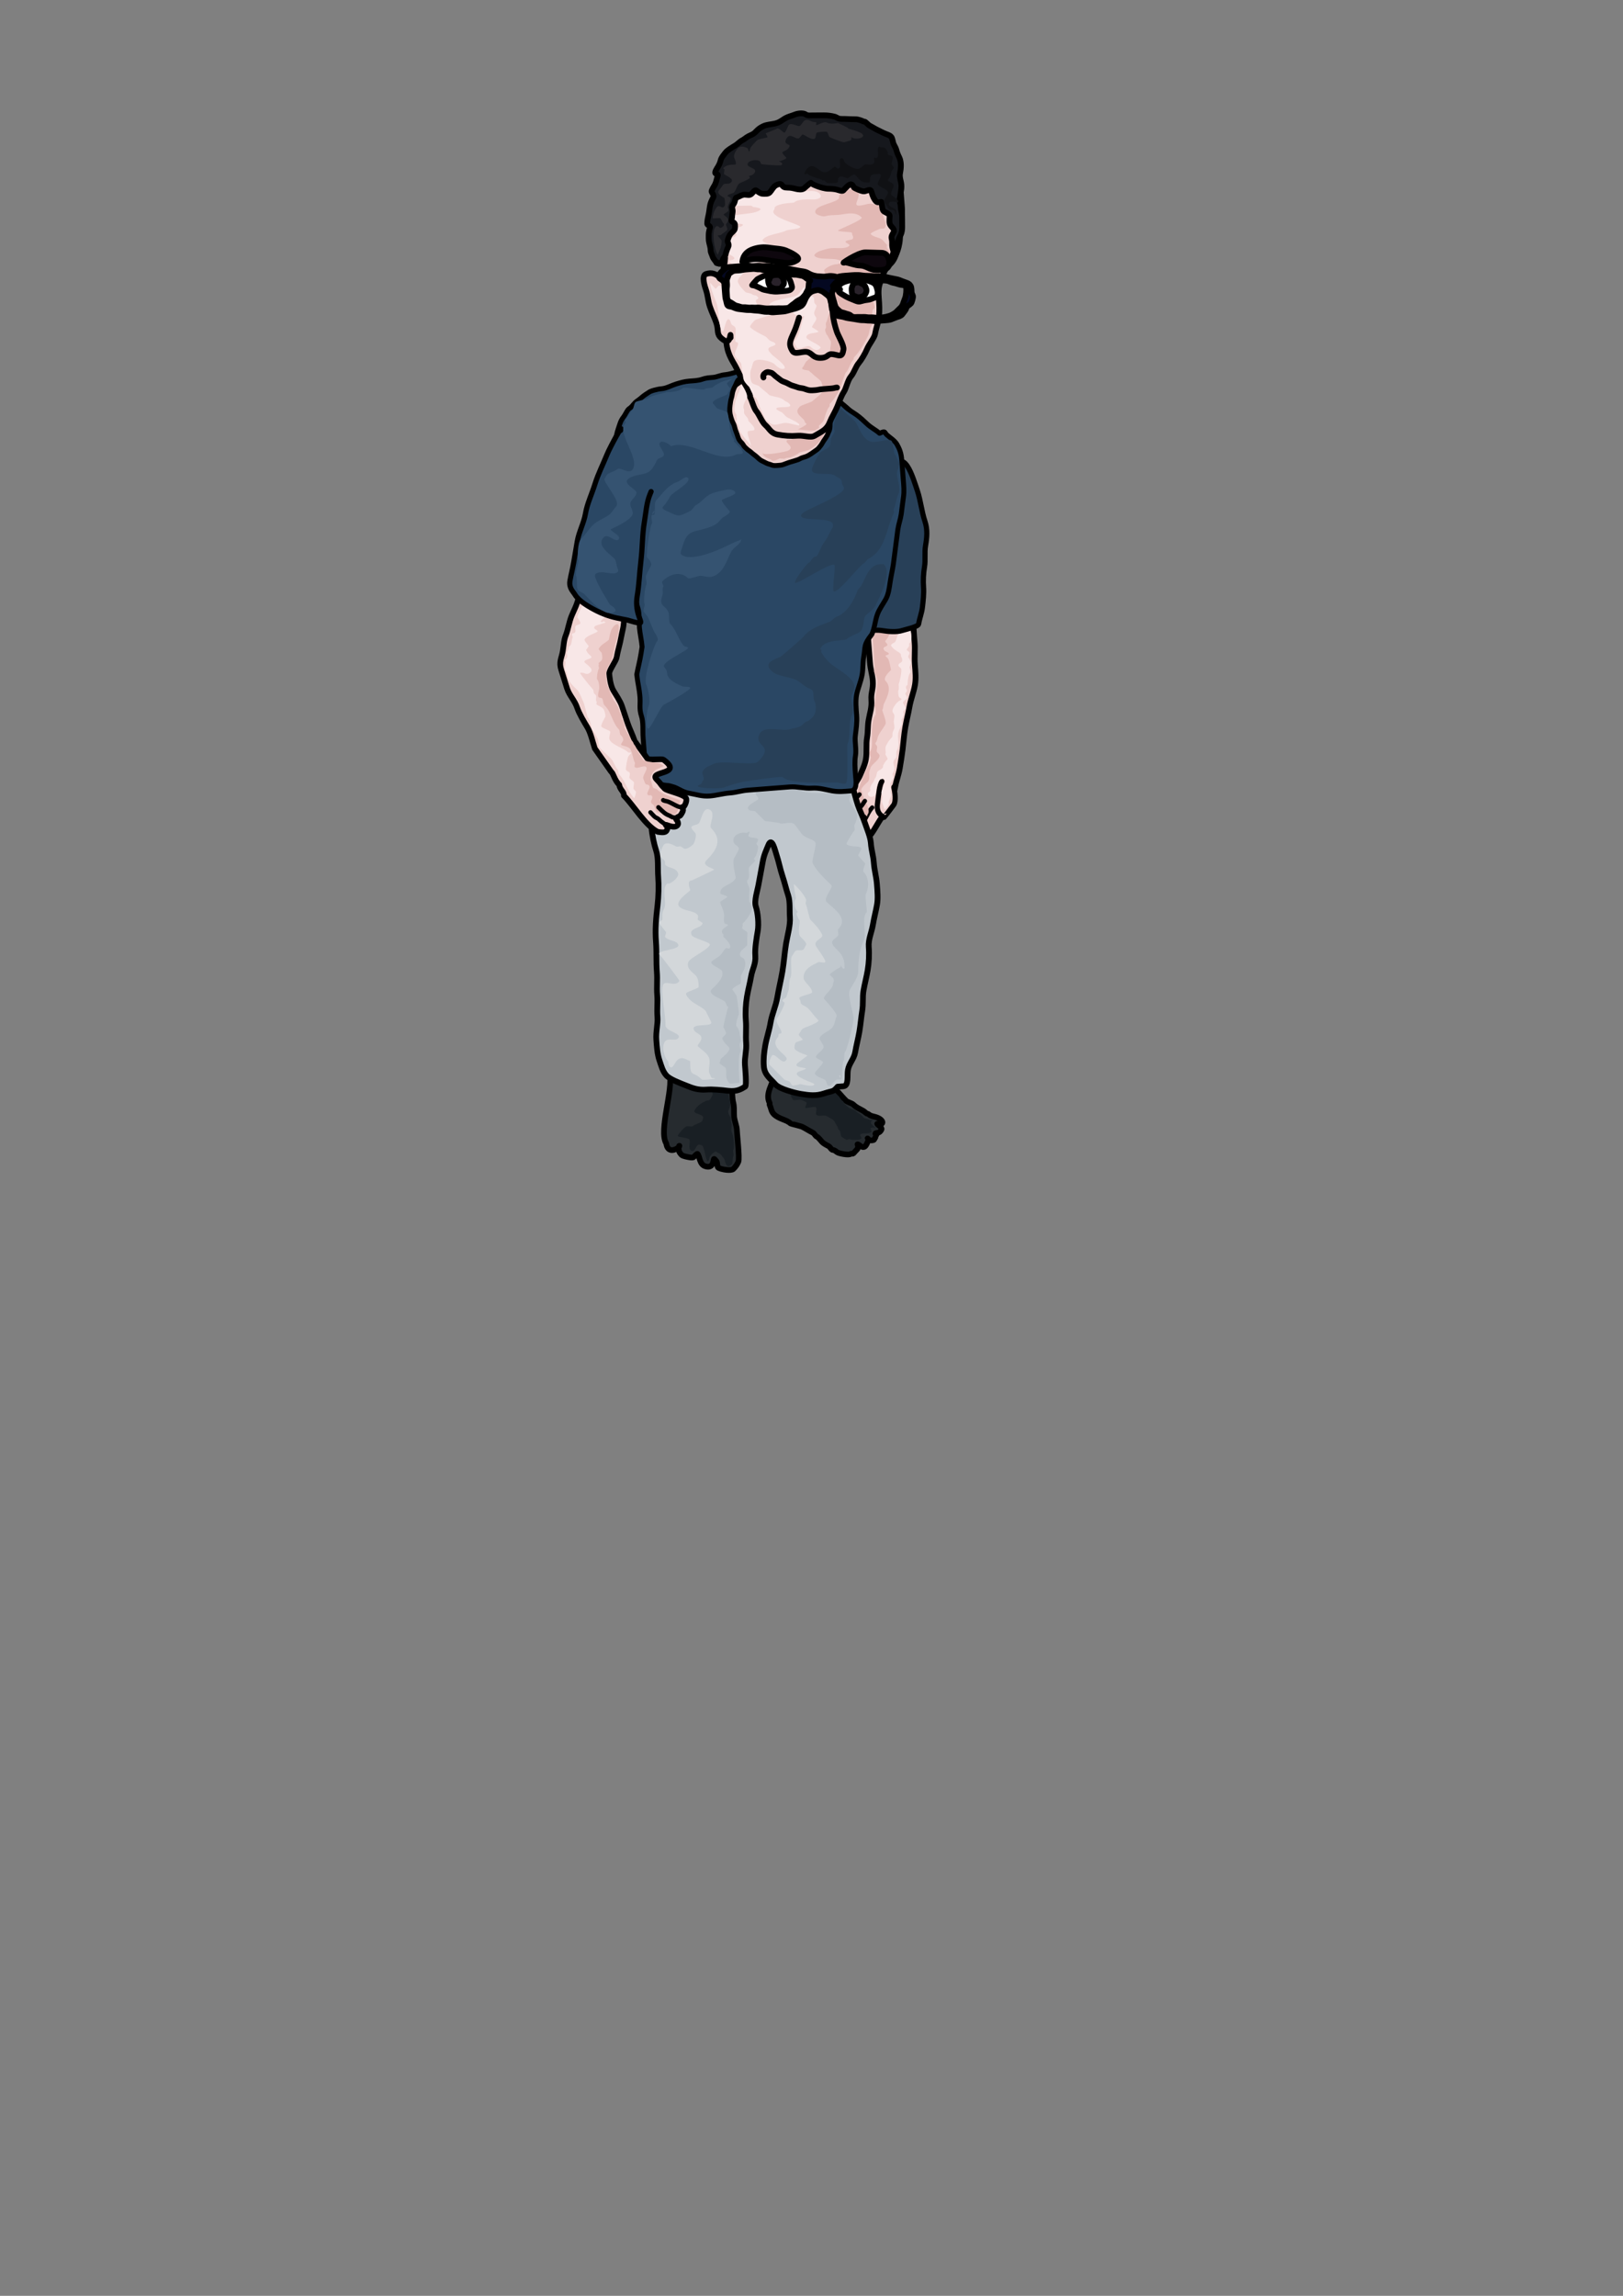 <?xml version="1.0" encoding="UTF-8" standalone="no"?>
<!-- Created with Inkscape (http://www.inkscape.org/) -->

<svg
   xmlns:dc="http://purl.org/dc/elements/1.1/"
   xmlns:cc="http://creativecommons.org/ns#"
   xmlns:rdf="http://www.w3.org/1999/02/22-rdf-syntax-ns#"
   xmlns:svg="http://www.w3.org/2000/svg"
   xmlns="http://www.w3.org/2000/svg"
   xmlns:sodipodi="http://sodipodi.sourceforge.net/DTD/sodipodi-0.dtd"
   xmlns:inkscape="http://www.inkscape.org/namespaces/inkscape"
   width="744.094"
   height="1052.362"
   id="svg3677"
   version="1.1"
   inkscape:version="0.48.1 r9760"
   sodipodi:docname="isaacs.svg"
   inkscape:export-filename="/home/substack/media/vector/isaacs.png"
   inkscape:export-xdpi="100.25182"
   inkscape:export-ydpi="100.25182">
  <rect width="100%" height="100%" fill="#808080" stroke="none"/>
  <defs
     id="defs3679" />
  <sodipodi:namedview
     id="base"
     pagecolor="#ffffff"
     bordercolor="#666666"
     borderopacity="1.0"
     inkscape:pageopacity="0.0"
     inkscape:pageshadow="2"
     inkscape:zoom="1"
     inkscape:cx="405.01078"
     inkscape:cy="781.04656"
     inkscape:document-units="px"
     inkscape:current-layer="layer1"
     showgrid="false"
     inkscape:window-width="1364"
     inkscape:window-height="766"
     inkscape:window-x="0"
     inkscape:window-y="0"
     inkscape:window-maximized="0" />
  <g
     inkscape:label="Layer 1"
     inkscape:groupmode="layer"
     id="layer1">
    <path
       style="fill:#262b2f;fill-opacity:1;stroke:#000000;stroke-width:2.6;stroke-linecap:round;stroke-linejoin:round;stroke-miterlimit:4;stroke-opacity:1;stroke-dasharray:none"
       d="m 355.144,492.157 c -0.44,4.434 -4.598,8.835 -2.298,13.435 0.118,0.236 -0.118,0.648 0,0.884 0.722,1.445 0.675,2.974 1.945,4.243 2.29,2.29 5.882,2.523 7.601,4.243 0.184,0.184 4.65,1.176 5.48,1.591 1.673,0.837 3.183,1.857 4.773,2.652 0.764,0.382 1.114,1.441 1.768,1.768 0.933,0.467 1.853,1.853 2.652,2.652 0.556,0.556 1.985,1.346 2.828,1.768 0.734,0.367 1.218,1.768 2.121,1.768 0.544,0 1.382,0.675 1.591,0.884 0.657,0.657 5.611,1.637 6.364,0.884 0.182,-0.182 1.055,0.005 1.237,-0.177 0.547,-0.547 1.199,-1.376 1.945,-2.121 0.147,-0.147 0.029,-0.56 0.177,-0.707 0.38,-0.38 -0.296,-1.414 -0.177,-1.414 0.459,0 1.192,0.773 1.768,1.061 2.177,1.088 2.591,-2.06 3.182,-2.652 0.384,-0.384 -0.354,-0.978 -0.354,-1.061 0,-0.1 0.62,0.663 0.707,0.707 0.553,0.277 1.846,0.275 2.298,-0.177 0.082,-0.082 1.061,-1.913 1.061,-1.945 0,-0.295 -0.596,-0.818 -0.53,-0.884 0.546,-0.546 1.814,0.261 2.828,-1.768 0.507,-1.013 -1.945,-2.27 -1.945,-2.652 3.066,0.95 3.474,-1.652 -0.354,-3.005 -1.089,-0.385 -2.639,-0.518 -3.359,-1.237 -0.387,-0.387 -1.09,-0.383 -1.414,-0.707 -1.647,-1.647 -3.91,-1.966 -5.834,-3.889 -0.622,-0.622 -2.703,-1.112 -3.359,-1.768 -1.521,-1.521 -2.862,-3.216 -4.243,-4.596 -0.973,-0.973 -2.444,-1.56 -3.359,-2.475 -0.543,-0.543 -1.226,-2.994 -1.414,-3.182 -0.393,-0.393 -1.155,-0.625 -1.591,-1.061 -0.277,-0.277 -0.348,-1.237 -1.945,-1.237 -0.844,0 -1.64,0.53 -2.475,0.53"
       id="path4759"
       inkscape:connector-curvature="0"
       sodipodi:nodetypes="cccssssscsssscscssssssscccssssssscssc" />
    <path
       style="fill:#262b2f;fill-opacity:1;stroke:#000000;stroke-width:2.6;stroke-linecap:round;stroke-linejoin:round;stroke-miterlimit:4;stroke-opacity:1;stroke-dasharray:none"
       d="m 306.884,492.334 c 2.102,6.368 -5.084,26.029 -1.414,31.82 0.666,4.679 4.505,2.815 5.657,1.768 0.186,-0.186 0.09,-0.707 0.354,-0.707 0.083,0 -0.354,0.908 -0.354,1.061 0,1.228 0.324,2.092 1.414,3.182 0.533,0.533 4.578,1.423 5.303,1.061 0.291,-0.146 1.683,-1.852 1.945,-1.591 1.043,1.043 0.819,4.79 3.536,5.657 4.093,1.307 3.625,-3.359 4.066,-3.359 0.236,0 0.894,0.894 1.061,1.061 0.483,0.483 0.282,2.684 0.884,3.005 1.517,0.81 5.873,1.551 6.894,0.53 1.005,-1.005 1.861,-2.19 2.298,-3.359 0.633,-1.694 -0.654,-12.794 -0.707,-14.672 -0.044,-1.54 -1.061,-4.021 -1.237,-5.834 -0.167,-1.717 0.18,-4.593 -0.53,-7.071 -0.465,-1.621 -0.594,-13.258 -1.237,-13.258 -0.187,0 -0.499,-4.305 -1.768,-1.768"
       id="path4733"
       inkscape:connector-curvature="0"
       sodipodi:nodetypes="cccssscsssssssssssc" />
    <path
       style="fill:#efd1cf;fill-opacity:1;fill-rule:evenodd;stroke:#000000;stroke-width:2.642;stroke-linecap:round;stroke-linejoin:round;stroke-miterlimit:4;stroke-opacity:1;stroke-dasharray:none;stroke-dashoffset:0;marker:none;visibility:visible;display:inline;overflow:visible;enable-background:accumulate"
       d="m 419.08,282.791 c -0.678,1.5 -0.024,8.266 0.256,11.903 0.252,3.271 -0.168,6.403 0.104,9.928 0.25,3.237 0.553,6.322 0.053,9.269 -0.591,3.488 -1.943,6.666 -2.53,10.131 -0.524,3.093 -1.375,6.191 -1.922,9.422 -0.597,3.52 -0.788,6.515 -1.213,10.029 -0.329,2.718 -0.783,5.574 -1.315,8.713 -0.516,3.044 -1.616,5.701 -2.024,8.105 -0.375,2.215 -1.348,5.661 -2.075,7.446 -0.083,0.204 0.034,0.439 0.051,0.658 0.135,1.754 -3.251,5.23 -4.152,6.282 -1.825,2.13 -5.289,9.821 -7.318,9.477 -2.241,-0.38 -3.953,-11.611 -4.89,-13.172 -1.167,-1.944 -1.091,-5.548 -1.319,-8.509 -0.123,-1.598 2.781,-5.265 3.443,-6.89 0.775,-1.905 2.284,-4.845 2.733,-7.497 0.575,-3.394 0.003,-6.725 0.555,-9.979 0.48,-2.832 0.203,-5.033 0.707,-8.003 0.551,-3.248 1.552,-5.638 1.264,-9.371 -0.243,-3.146 0.944,-4.934 0.656,-8.662 -0.224,-2.903 -1.052,-5.043 -1.319,-8.509 -0.254,-3.292 -0.508,-6.585 -0.762,-9.877 -0.185,-2.39 -0.401,-5.198 -0.457,-5.926"
       id="path3702"
       inkscape:connector-curvature="0"
       sodipodi:nodetypes="ccscsssscccssscsscsssssc" />
    <path
       style="fill:none;stroke:#000000;stroke-width:2;stroke-linecap:round;stroke-linejoin:round;stroke-miterlimit:4;stroke-opacity:1;stroke-dasharray:none"
       d="m 399.869,370.181 c -2.038,2.119 -2.862,5.513 -4.773,7.425 -0.442,0.442 -1.716,1.665 -1.945,2.121"
       id="path4659"
       inkscape:connector-curvature="0" />
    <path
       style="fill:#e2b8b4;stroke:none;stroke-width:1px;stroke-linecap:butt;stroke-linejoin:miter;stroke-opacity:1;fill-opacity:1"
       d="m 400,289.362 c -0.077,0.466 -0.436,1.443 -0.25,2 0.814,2.441 1.017,14.017 1.25,14.25 0.223,0.223 -0.57,2.43 0,3 0.509,0.509 1.25,2.692 1.25,3.5 0,2.53 -1,7.024 -1,9.25 0,0.697 -0.52,2.23 -0.25,2.5 0.452,0.452 0.5,2.183 0.5,3 0,0.103 0.066,0.684 0,0.75 -1.817,1.817 -1.75,7.985 -1.75,10.75 0,2.052 0.307,4.943 -1,6.25 -0.401,0.401 0.319,2.138 0.5,2.5 0.082,0.165 -0.565,3.065 -0.75,3.25 -1.192,1.192 -6.25,13.758 -6.25,17 0,1.756 1.233,0.983 1.75,1.5 0.678,0.678 2.625,5.25 3.5,5.25 0.192,0 0.137,-0.637 0.25,-0.75 1.409,-1.409 -0.638,-5.888 -1.5,-6.75 -0.314,-0.314 -0.207,-1.457 -0.5,-1.75 -0.314,-0.314 -0.207,-1.457 -0.5,-1.75 -1.689,-1.689 2.476,-4.201 3,-5.25 0.685,-1.37 -0.104,-3.542 0.5,-4.75 0.238,-0.475 0.272,-1.043 0.5,-1.5 0.735,-1.469 4,-3.405 4,-5.25 0,-0.691 -0.998,-1.246 -1.25,-1.75 -0.29,-0.58 0.441,-2.309 0,-2.75 -0.083,-0.083 -1.059,-0.941 -0.5,-1.5 0.647,-0.647 0.709,-2.169 1.25,-3.25 1.028,-2.057 2.214,-3.178 3.25,-5.25 0.572,-1.143 -1.711,-6.289 -1.5,-6.5 0.528,-0.528 0.347,-1.944 0.75,-2.75 1.608,-3.216 3.733,-7.517 0.75,-10.5 -1.393,-1.393 2.06,-4.56 2.5,-5 0.02,-0.02 -0.711,-3.922 -1.25,-5 -0.246,-0.492 -1.25,-1.171 -1.25,-1.5 0,-0.325 1.751,-0.497 1.5,-1 -0.425,-0.85 -1.761,-0.772 -2.25,-1.75 -0.681,-1.363 0.717,-1.217 1.5,-2 0.64,-0.64 -1.443,-1.557 -0.75,-2.25 0.871,-0.871 3.408,-4.296 0.5,-5.75 -0.528,-0.264 -1.125,0 -2,0 -5.198,0 -2.445,0.722 -7.5,3.25"
       id="path4671"
       inkscape:connector-curvature="0" />
    <path
       style="fill:none;stroke:#000000;stroke-width:2;stroke-linecap:round;stroke-linejoin:round;stroke-miterlimit:4;stroke-opacity:1;stroke-dasharray:none"
       d="m 390.323,374.954 c 0.933,-2.02 3.242,-4.126 4.419,-5.303 0.649,-0.648 1.448,-2.155 1.768,-2.475"
       id="path4661"
       inkscape:connector-curvature="0" />
    <path
       style="fill:none;stroke:#000000;stroke-width:2;stroke-linecap:round;stroke-linejoin:round;stroke-miterlimit:4;stroke-opacity:1;stroke-dasharray:none"
       d="m 388.378,370.534 c 1.83,-1.988 4.543,-5.251 5.657,-6.364"
       id="path4663"
       inkscape:connector-curvature="0" />
    <path
       style="fill:#191f24;stroke:none;stroke-width:1px;stroke-linecap:butt;stroke-linejoin:miter;stroke-opacity:1;fill-opacity:1"
       d="m 333.224,496.93 c -0.748,1.683 1.591,6.9 1.591,9.192 0,1.017 -0.519,2.275 -0.884,3.005 -0.369,0.737 0.531,2.476 0.884,2.828 0.397,0.397 0.08,1.927 0.354,2.475 0.635,1.269 -0.275,3.339 0.354,4.596 0.663,1.326 1.356,6.658 0.707,7.955 -0.377,0.754 0.377,2.074 0,2.828 -0.44,0.88 -0.354,3.536 -0.53,3.712 -0.226,0.226 -1.439,1.314 -1.945,1.061 -1.477,-0.738 -1.112,-2.879 -2.121,-3.889 -0.35,-0.35 -1.017,-1.569 -1.768,-1.945 -0.603,-0.301 -0.876,-0.346 -1.237,-0.707 -0.816,-0.816 -2.911,1.58 -3.182,2.121 -0.138,0.277 -0.533,2.297 -0.884,2.121 -1.275,-0.637 -1.367,-5.964 -2.652,-7.248 -0.158,-0.158 -0.519,-0.083 -0.707,-0.177 -2.33,-1.165 -2.157,3.695 -4.243,2.652 -1.757,-0.879 -0.226,-3.811 -0.884,-5.127 -0.432,-0.864 -4.721,-1.009 -5.303,-1.591 -0.309,-0.309 1.812,-2.696 2.121,-3.005 0.576,-0.576 0.939,-1 1.768,-1.414 0.619,-0.309 2.554,0.275 3.005,-0.177 0.987,-0.987 3.141,-1.197 4.243,-2.298 0.127,-0.127 0.241,-1.012 0.354,-1.237 0.961,-1.923 -4.654,-2.006 -3.889,-3.536 1.236,-2.472 3.297,-3.505 5.48,-4.596 0.347,-0.173 0.899,-0.008 1.237,-0.177 0.598,-0.299 1.288,-1.868 1.591,-2.475 0.292,-0.584 -0.456,-1.032 0,-1.945 0.772,-1.545 2.667,-1.783 3.536,-2.652 0.512,-0.512 1.591,0.065 1.591,0 0,-0.021 0.504,0.026 0.53,0 0.224,-0.224 1.026,-0.637 0.884,-0.354 -0.077,0.154 -2.566,1.194 -1.237,0.53"
       id="path4772"
       inkscape:connector-curvature="0" />
    <path
       style="fill:#191f24;stroke:none;stroke-width:1px;stroke-linecap:butt;stroke-linejoin:miter;stroke-opacity:1;fill-opacity:1"
       d="m 364.337,499.051 c -1.377,0.922 -2.487,2.993 -1.237,4.243 0.292,0.292 0.01,0.624 0.53,0.884 0.787,0.394 2.701,-0.337 3.712,0 0.887,0.296 1.625,0.724 2.298,1.061 0.639,0.319 -0.809,2.197 -0.354,2.652 0.288,0.288 4.21,-0.916 4.773,-0.354 0.746,0.746 -0.331,2.851 0.177,3.359 1.341,1.341 3.131,-0.114 4.773,0.707 0.81,0.405 1.636,0.995 2.475,1.414 1.274,0.637 1.736,2.62 2.475,3.359 0.198,0.198 0.156,1.04 0.354,1.237 0.119,0.119 0.567,0.427 0.707,0.707 0.459,0.918 0.192,2.137 0.884,2.828 0.509,0.509 1.401,0.694 1.945,1.237 0.385,0.385 1.303,-0.409 1.768,-0.177 0.965,0.483 4.512,0.437 5.127,-0.177 0.715,-0.715 -1.061,-1.679 -0.177,-2.121 1.63,-0.815 2.81,0.098 4.773,-0.884 0.766,-0.383 -0.647,-1.71 -0.177,-1.945 0.129,-0.065 1.491,-0.454 1.768,-0.177 0.093,0.093 0.354,0.309 0.354,0.177 0,-0.654 -3.053,-1.897 -1.591,-3.359 0.15,-0.15 0.743,-0.354 0.53,-0.354 -0.949,0 -1.22,0.186 -2.298,-0.354 -0.374,-0.187 -1.511,-0.273 -1.768,-0.53 -0.751,-0.751 -1.548,-1.746 -2.652,-2.298 -0.646,-0.323 -1,-0.823 -1.414,-1.237 -0.136,-0.136 -2.828,-1.06 -2.828,-1.061 -0.584,-0.584 -1.341,-1.164 -2.121,-1.945 -0.249,-0.249 -0.43,-0.961 -0.707,-1.237 -0.102,-0.102 -0.605,-0.251 -0.707,-0.354 -0.256,-0.256 -0.541,-0.906 -0.707,-1.237 -0.244,-0.488 -2.907,-3.045 -3.536,-3.359 -0.546,-0.273 -7.336,-0.84 -7.955,-0.53 -0.543,0.272 -1.63,0.707 -2.298,0.707 -2.501,0 -4.216,-1.419 -6.894,-0.884 z"
       id="path4774"
       inkscape:connector-curvature="0" />
    <path
       style="fill:#c1c8ce;fill-opacity:1;fill-rule:evenodd;stroke:#000000;stroke-width:2.642;stroke-linecap:round;stroke-linejoin:round;stroke-miterlimit:4;stroke-opacity:1;stroke-dasharray:none;stroke-dashoffset:0;marker:none;visibility:visible;display:inline;overflow:visible;enable-background:accumulate"
       d="m 304.155,304.247 c -0.574,1.148 -1.148,2.297 -1.721,3.445 -1.926,3.855 -2.479,8.326 -3.694,12.208 -1.12,3.577 -1.171,6.794 -2.53,10.131 -1.437,3.529 -0.55,8.863 -1.01,12.663 -0.518,4.287 0.734,9.507 1.067,13.828 0.322,4.17 0.644,8.341 0.966,12.511 0.292,3.785 1.176,6.655 1.472,10.485 0.232,3.009 1.158,7.519 2.13,10.434 1.126,3.375 0.639,8.283 0.915,11.852 0.306,3.966 0.18,9.302 -0.3,13.271 -0.674,5.576 -1.143,10.938 -0.705,16.614 0.36,4.668 0.035,9.028 0.409,13.879 0.285,3.693 -0.139,6.777 0.155,10.586 0.252,3.271 -0.168,6.403 0.104,9.928 0.265,3.439 -0.795,6.861 -0.504,10.637 0.25,3.237 0.424,6.332 1.37,9.168 0.95,2.846 1.525,5.14 3.193,7.04 1.645,1.873 6.537,3.618 8.967,4.607 3.035,1.235 5.569,2.22 9.422,1.922 2.918,-0.225 6.971,0.191 9.979,0.555 4.311,0.521 6.343,-1.052 7.8,-1.927 0.744,-0.447 -0.002,-8.612 -0.104,-9.928 -0.256,-3.318 0.816,-6.595 0.555,-9.979 -0.292,-3.78 0.141,-6.76 -0.155,-10.586 -0.262,-3.397 -0.038,-7.443 0.504,-10.637 0.63,-3.715 1.358,-6.092 1.922,-9.422 0.557,-3.287 2.211,-5.688 1.922,-9.422 -0.259,-3.358 0.556,-8.068 1.111,-11.346 0.565,-3.334 0.037,-8.493 -0.864,-11.194 -0.884,-2.649 0.78,-7.476 1.213,-10.03 0.595,-3.507 1.28,-6.593 1.871,-10.08 0.622,-3.67 1.564,-5.408 2.682,-8.156 1.593,-3.912 3.086,2.669 3.648,4.355 1.112,3.333 1.677,6.545 2.738,9.725 1.166,3.495 1.648,5.953 2.687,9.066 0.939,2.816 0.533,6.9 0.762,9.877 0.292,3.788 -1.064,8.195 -1.719,12.056 -0.715,4.216 -0.961,8.543 -1.668,12.714 -0.71,4.188 -1.685,8.021 -2.377,12.107 -0.696,4.103 -2.424,7.587 -3.087,11.499 -0.659,3.888 -1.864,7.162 -2.479,10.79 -0.515,3.039 -0.862,5.996 -0.605,9.32 0.302,3.909 2.986,5.603 5.27,8.204 1.946,2.217 8.962,3.956 11.601,4.404 3.813,0.647 7.034,1.03 10.586,-0.155 4.26,-1.421 4.148,-0.535 6.381,-3.142 0.878,-0.068 1.756,-0.136 2.634,-0.203 2.569,-0.198 1.644,-4.906 2.075,-7.446 0.531,-3.132 2.791,-4.964 3.341,-8.207 0.521,-3.071 1.403,-6.36 1.922,-9.422 0.504,-2.975 0.873,-7.063 1.264,-9.371 0.586,-3.457 0.083,-6.241 0.605,-9.32 0.518,-3.056 1.394,-6.303 1.922,-9.422 0.566,-3.341 0.773,-7.154 0.504,-10.637 -0.272,-3.525 1.289,-6.645 1.871,-10.08 0.597,-3.524 1.398,-6.331 1.922,-9.422 0.462,-2.723 0.214,-5.807 -0.053,-9.269 -0.271,-3.514 -1.143,-6.227 -1.421,-9.826 -0.278,-3.601 -1.075,-5.352 -1.37,-9.168 -0.215,-2.779 -1.886,-6.666 -2.687,-9.066 -1.187,-3.558 -2.283,-5.325 -3.295,-8.357 -0.93,-2.787 -1.713,-6.147 -2.687,-9.066 -1.002,-3.003 -1.081,-6.784 -2.079,-9.775 -1.245,-3.732 -1.138,-7.865 -2.232,-11.751 -0.892,-3.169 -1.063,-6.729 -2.079,-9.775 -0.184,-0.55 -0.108,-1.395 -0.152,-1.975"
       id="path3682"
       inkscape:connector-curvature="0" />
    <path
       style="fill:#efd1cf;fill-opacity:1;fill-rule:evenodd;stroke:#000000;stroke-width:2.361;stroke-linecap:round;stroke-linejoin:round;stroke-miterlimit:4;stroke-opacity:1;stroke-dasharray:none;stroke-dashoffset:0;marker:none;visibility:visible;display:inline;overflow:visible;enable-background:accumulate"
       d="m 404.326,358.185 c -1.153,1.515 -1.524,6.462 -2.021,10.131 -0.545,4.026 1.355,5.474 3.036,6.331 0.061,0.031 3.787,-4.815 4.41,-5.725 1.164,-1.7 0.508,-6.192 0.039,-7.952 -0.079,-0.295 0.324,-0.473 0.485,-0.709"
       id="path3704"
       inkscape:connector-curvature="0" />
    <path
       style="fill:#f8e7e7;fill-opacity:1;stroke:none"
       d="m 416.663,287.096 c 0.5,0.59 2.327,5.805 0.177,7.955 -0.17,0.17 0.112,0.837 0,1.061 -0.224,0.448 -0.704,1.057 -1.061,1.414 -0.451,0.451 0.873,1.039 1.061,1.414 0.613,1.226 -1.4,1.606 0.177,3.182 0.206,0.206 0.147,0.678 0.354,0.884 0.579,0.579 -0.168,2.28 -0.354,2.652 -0.235,0.47 0.807,2.199 0.354,2.652 -0.765,0.765 -1.237,3.244 -1.237,4.773 0,1.563 -0.112,0.401 -0.707,1.591 -0.398,0.796 0.636,1.557 0.354,2.121 -0.247,0.493 -0.473,0.592 -0.707,1.061 -0.214,0.427 1.316,1.689 0.53,2.475 -0.481,0.481 -1.179,0.768 -1.591,1.591 -0.171,0.342 0.903,1.825 1.061,2.298 0.396,1.187 -0.529,1.058 -0.884,1.768 -0.259,0.519 0.259,1.426 0,1.945 -0.231,0.462 -0.401,1.285 -0.707,1.591 -0.425,0.425 0.28,2.092 0,2.652 -0.711,1.421 -1.768,3.148 -1.768,4.95 0,2.647 0.735,4.363 -0.442,6.718 -0.785,1.571 0.258,2.835 -0.795,3.889 -1.768,1.768 -0.354,3.054 -0.354,4.596 0,0.479 -0.632,2.046 -0.884,2.298 -0.317,0.317 0.624,1.85 0.177,2.298 -0.347,0.347 -0.898,1.443 -1.237,2.121 -0.168,0.335 0.255,1.336 0,1.591 -0.187,0.187 0.444,1.498 0.265,1.856 -0.544,1.087 0.542,1.478 -0.088,2.74 -0.369,0.738 -0.52,1.571 -0.884,2.298 -0.13,0.261 0.198,1.039 0,1.237 -0.492,0.492 -1.235,2.121 -1.945,2.121 -0.07,0 -0.885,-2.653 -1.061,-3.005 -0.424,-0.849 0.424,-2.333 0,-3.182 -0.112,-0.224 -0.354,-1.183 -0.354,-1.237 0,-0.3 -0.124,-0.583 0.442,-1.679 0.504,-1.653 1.581,-3.717 0.795,-4.596 -0.554,-0.619 -1.237,-0.164 -1.237,0.088 0,0.083 -0.093,-0.177 -0.177,-0.177 -0.181,0 -0.647,0.47 -0.707,0.53 -0.572,0.572 -0.859,2.072 -1.237,2.828 -0.382,0.763 -0.263,2.208 -0.53,3.447 -0.319,1.482 -2.956,2.101 -3.536,0.265 -0.415,-1.316 1.716,-0.934 0.972,-2.652 0.195,-2.022 1.959,-2.992 2.033,-4.419 1.114,-1.114 0.781,-2.269 1.326,-3.359 0.687,-0.849 2.895,-1.278 2.563,-2.652 0.507,-1.358 1.29,-2.263 2.033,-3.005 0.449,-0.449 -1.167,-2.086 -0.884,-2.652 0.377,-0.755 -0.438,-2.218 0.265,-3.624 0.777,-1.554 1.391,-2.54 2.652,-3.801 0.47,-0.47 0.154,-1.7 0.354,-2.298 0.19,-0.571 0.536,-1.077 0.707,-1.591 0.334,-1.003 -0.177,-2.431 -0.177,-3.359 0,-0.824 0.514,-2.507 0.177,-3.182 -0.355,-0.71 -1.034,-1.318 -0.707,-2.298 0.468,-1.404 1.503,-2.895 2.828,-3.889 0.341,-0.256 0.971,-0.441 1.237,-0.707 0.315,-0.315 -0.913,-0.913 -1.061,-1.061 -0.322,-0.322 -0.629,-2.63 -0.354,-3.182 0.428,-0.857 -0.01,-2.631 0.177,-3.005 0.376,-0.752 1.534,-5.948 1.061,-6.894 -0.315,-0.631 -1.237,-0.864 -1.237,-1.591 0,-1.452 2.921,-0.699 1.237,-4.066 -0.136,-0.272 -0.041,-0.788 -0.177,-1.061 -0.474,-0.949 -3.386,-1.822 -4.419,-3.889 -0.311,-0.623 1.521,-1.344 1.768,-1.591 0.734,-0.734 1.107,-3.936 2.298,-5.127 0.295,-0.295 -0.295,-1.473 0,-1.768 0.426,-0.426 2.164,0.287 2.652,0.53 0.303,0.151 2.121,-0.109 2.121,0.177 0,0.425 -1.071,-0.842 -0.707,-1.061 0.32,-0.192 0.707,0.236 1.061,0.354"
       id="path4669"
       inkscape:connector-curvature="0"
       sodipodi:nodetypes="ccssssssssssssssssssssssscscsscssccscsssssssccccssssscssssccsccsccsssscscc" />
    <path
       style="fill:#284058;fill-opacity:1;fill-rule:evenodd;stroke:#000000;stroke-width:2.367;stroke-linecap:round;stroke-linejoin:round;stroke-miterlimit:4;stroke-opacity:1;stroke-dasharray:none;stroke-dashoffset:0;marker:none;visibility:visible;display:inline;overflow:visible;enable-background:accumulate"
       d="m 414.241,211.818 c 2.41,1.556 4.233,6.793 5.584,10.844 0.257,0.771 0.515,1.543 0.772,2.314 1.512,4.532 1.939,9.439 3.452,13.975 1.3,3.897 0.918,7.462 0.275,11.253 -0.53,3.128 0.055,6.542 -0.451,9.529 -0.508,2.997 -0.691,6.425 -0.451,9.529 0.207,2.677 -0.179,6.314 -0.497,8.939 -0.372,3.079 -1.248,4.784 -1.768,7.851 -0.22,1.296 -5.965,2.444 -7.486,2.951 -2.549,0.85 -6.532,0.494 -8.894,0.093 -2.641,-0.448 -5.126,-0.198 -8.304,0.048 -0.393,0.03 -0.787,0.061 -1.18,0.091"
       id="path3672"
       inkscape:connector-curvature="0" />
    <path
       style="fill:#efd1cf;fill-opacity:1;fill-rule:evenodd;stroke:#000000;stroke-width:2.642;stroke-linecap:round;stroke-linejoin:round;stroke-miterlimit:4;stroke-opacity:1;stroke-dasharray:none;stroke-dashoffset:0;marker:none;visibility:visible;display:inline;overflow:visible;enable-background:accumulate"
       d="m 344.342,172.873 c -0.764,0.215 -1.528,0.43 -2.292,0.645 -2.643,0.744 -7.066,4.723 -9.346,6.342 -2.343,1.664 -4.591,2.912 -6.661,4.73 -1.789,1.57 -2.827,2.285 -4.798,4.586 -2.659,3.104 -3.229,6.85 -3.865,10.603 -0.771,4.545 1.652,10.679 3.012,14.756 1.451,4.348 4.677,8.197 7.023,12.104 2.11,3.514 9.682,7.666 13.326,8.807 6.088,1.907 10.804,4.654 17.265,5.225 6.991,0.618 10.704,0.361 17.693,-1.366 4.889,-1.208 9.777,-7.366 12.246,-11.25 2.08,-3.27 4.023,-6.56 5.334,-9.779 1.104,-2.712 1.647,-5.154 2.684,-7.701 0.685,-1.683 -0.431,-5.588 -0.575,-7.45 -0.204,-2.641 -0.706,-4.62 -1.47,-6.912 -0.901,-2.702 -1.974,-5.079 -3.834,-7.198 -2.616,-2.979 -5.518,-4.617 -8.956,-6.803 -4.187,-2.663 -9.969,-4.03 -14.471,-5.44 -3.1,-0.971 -6.675,-3.109 -8.812,-4.94 -1.432,-1.227 -4.662,-1.045 -6.626,-0.894 -2.702,0.209 -4.134,1.724 -6.876,1.936 z"
       id="path3660"
       inkscape:connector-curvature="0" />
    <path
       style="fill:#b5bdc4;stroke:none;stroke-width:1px;stroke-linecap:butt;stroke-linejoin:miter;stroke-opacity:1;fill-opacity:1"
       d="m 385.727,494.808 c -4.845,0 3.971,0 -1.768,0 -1.336,0 -2.827,3.536 -4.243,2.828 -1.053,-0.526 -0.432,-2.161 -1.768,-2.828 -0.897,-0.449 -4.972,-1.722 -4.243,-3.182 0.53,-1.059 4.146,-4.34 3.536,-4.95 -0.623,-0.623 -3.182,-1.671 -3.182,-2.121 0,-1.381 3.536,-3.18 3.536,-4.596 0,-1.322 -2.186,-3.407 -1.768,-4.243 1.324,-2.647 4.909,-2.746 6.364,-5.657 0.569,-1.138 0.732,-2.879 1.414,-4.243 0.545,-1.09 -5.185,-7.306 -5.657,-7.778 -1.222,-1.222 3.889,-4.6 3.889,-6.718 0,-0.864 0.799,-1.584 0.354,-2.475 -1.312,-2.624 -3.716,-1.176 1.414,-4.596 0.412,-0.275 1.549,-0.624 1.768,-1.061 0.105,-0.211 -0.236,-0.707 0,-0.707 0.193,0 1.031,2.151 1.768,1.414 0.138,-0.138 0,-1.198 0,-1.414 0,-6.346 -5.657,-7.672 -5.657,-10.607 0,-1.065 2.375,-2.275 2.828,-3.182 0.298,-0.596 -0.453,-2.375 0,-2.828 5.105,-5.105 -2.642,-9.713 -5.303,-12.374 -1.802,-1.802 3.255,-6.645 2.121,-7.778 -2.184,-2.184 -6.607,-6.143 -8.485,-9.899 -0.752,-1.504 2.108,-8.852 1.061,-9.899 -1.395,-1.395 -4.161,-1.686 -5.657,-3.182 -1.268,-1.268 -2.742,-3.803 -3.889,-4.95 -1.329,-1.329 -5.47,0.094 -6.364,-0.354 -0.862,-0.431 -7.061,-1.05 -7.071,-1.061 -1.399,-1.399 -2.828,-2.828 -4.243,-4.243 -0.964,-0.964 -2.754,0.148 -3.536,-1.414 -0.737,-1.473 4.118,-3.764 4.596,-4.243 0.681,-0.681 -1.392,-2.166 -1.061,-2.828 0.996,-1.992 2.931,-1.87 4.243,-3.182 0.727,-0.727 0.861,-2.275 1.414,-2.828 0.668,-0.668 10.238,-0.368 10.96,0.354 0.394,0.394 -0.205,1.21 0.354,1.768 1.664,1.664 3.489,3.024 7.071,3.536 1.259,0.18 9.834,0.563 10.96,0 1.17,-0.585 7.812,-2.795 9.192,-1.414 0.721,0.721 -1.982,3.815 -1.061,5.657 2.381,4.762 4.928,4.994 2.121,10.607 -0.261,0.521 0.396,2.079 0,2.475 -0.149,0.149 -4.036,5.863 -3.536,6.364 1.56,1.56 5.425,0.475 6.718,1.768 0.377,0.377 -1.791,3.159 -1.414,3.536 0.956,0.956 2.308,2.662 3.182,3.536 0.22,0.22 -1.513,3.083 -0.707,3.889 2.311,2.311 2.627,6.768 1.061,9.899 -0.622,1.244 0.614,8.225 0.354,8.485 -2.599,2.599 0.095,10.062 -1.414,13.081 -2.02,4.04 -2.475,9.047 -2.475,13.789 0,3.234 -2.347,5.755 -3.889,8.839 -1.205,2.409 1.768,10.938 1.768,13.081 0,1.9 -2.939,14.253 -3.889,15.203 -0.66,0.66 -0.199,3.226 -0.707,4.243 -0.918,1.837 -0.439,8.485 -1.061,8.485 -0.601,0 -0.13,-1.21 -0.354,-1.768 -0.087,-0.219 -0.795,-0.219 -0.707,0 0.739,1.847 2.377,2.821 -0.707,0.354"
       id="path4718"
       inkscape:connector-curvature="0" />
    <path
       style="fill:#2a4764;fill-opacity:1;fill-rule:evenodd;stroke:#000000;stroke-width:2.252;stroke-linecap:round;stroke-linejoin:round;stroke-miterlimit:4;stroke-opacity:1;stroke-dasharray:none;stroke-dashoffset:0;marker:none;visibility:visible;display:inline;overflow:visible;enable-background:accumulate"
       d="m 309.184,360.824 c 2.749,1.119 3.962,2.296 6.839,2.784 3.199,0.542 5.762,1.542 9.371,1.264 3.105,-0.24 5.837,-1.113 9.168,-1.37 3.227,-0.249 4.934,-1.043 8.509,-1.319 3.073,-0.237 6.146,-0.474 9.219,-0.712 3.292,-0.254 6.585,-0.508 9.877,-0.762 3.261,-0.252 6.73,0.805 9.979,0.555 3.358,-0.259 6.896,0.844 9.371,1.264 3.079,0.522 5.363,0.248 8.611,-0.002 3.111,-0.24 2.28,-4.79 2.075,-7.446 -0.246,-3.184 -0.403,-6.247 -0.002,-8.611 0.519,-3.063 -0.414,-6.281 -0.053,-9.269 0.366,-3.026 0.855,-6.081 0.605,-9.32 -0.249,-3.222 -0.546,-6.36 -0.053,-9.269 0.464,-2.739 2.01,-6.105 2.581,-9.473 0.457,-2.694 0.25,-5.309 0.707,-8.003 0.893,-5.27 -0.197,-5.314 3.736,-10.389 1.317,-2.949 1.464,-6.188 2.519,-9.101 0.857,-2.366 2.512,-4.622 3.769,-6.823 1.335,-2.338 1.704,-5.334 2.077,-7.88 0.409,-2.794 1.087,-5.626 1.497,-8.429 0.424,-2.897 0.647,-5.323 1.009,-7.797 0.464,-3.171 0.57,-4.797 1.009,-7.797 0.43,-2.938 1.214,-4.688 1.588,-7.248 0.359,-2.454 0.599,-4.998 1.009,-7.797 0.41,-2.801 0.143,-5.107 -0.104,-8.305 -0.228,-2.951 -0.456,-5.903 -0.683,-8.854 -0.253,-3.281 -1.119,-5.083 -2.148,-6.96 -1.012,-1.845 -3.547,-3.362 -4.635,-4.393 -1.357,-1.286 -0.41,-2.028 -3.391,-0.753 -1.491,-1.413 -3.861,-2.531 -5.627,-4.205 -1.58,-1.497 -3.274,-3.082 -4.89,-4.224 -1.934,-1.367 -3.441,-2.099 -5.226,-3.79 -1.398,-1.325 -2.314,-2.237 -4.06,-3.472 -1.277,-0.903 -2.663,-1.612 -3.964,-2.218 0.16,0.6 0.277,1.507 0.51,2.262 0.193,0.625 0.435,1.464 0.677,2.249 0.273,0.884 0.454,1.54 0.524,2.446 0.079,1.018 -5.1e-4,1.75 -0.131,2.645 -0.141,0.964 -0.366,1.76 -0.448,2.892 -0.075,1.037 0.015,2.102 -0.131,3.09 -0.163,1.112 -0.625,1.68 -0.999,2.712 -0.047,0.131 -0.068,0.3 -0.136,0.419 -0.441,0.773 -1.006,1.706 -1.528,2.382 -0.469,0.606 -0.935,1.655 -1.525,2.419 -0.618,0.799 -1.19,1.558 -1.923,2.041 -0.837,0.551 -1.575,1.134 -2.452,1.711 -0.777,0.511 -1.57,1.013 -2.481,1.342 -0.747,0.27 -2.003,0.543 -2.676,0.986 -0.626,0.412 -1.657,0.627 -2.512,0.936 -0.837,0.302 -1.684,0.447 -2.526,0.752 -0.906,0.328 -1.769,0.658 -2.676,0.986 -0.791,0.286 -1.66,0.314 -2.555,0.383 -0.772,0.06 -1.92,0.139 -2.597,-0.171 -0.828,-0.378 -1.564,-0.447 -2.309,-0.787 -0.89,-0.406 -1.422,-0.756 -2.304,-1.158 -0.671,-0.306 -1.438,-0.986 -2.214,-1.722 -0.871,-0.826 -1.749,-1.315 -2.579,-2.102 -0.65,-0.616 -1.378,-0.964 -1.999,-1.553 -0.64,-0.607 -1.206,-0.994 -1.727,-1.945 -0.422,-0.769 -0.962,-1.118 -1.516,-1.813 -0.625,-0.784 -0.879,-1.659 -1.22,-2.763 -0.271,-0.877 -0.604,-1.459 -0.889,-2.381 -0.252,-0.818 -0.454,-2.001 -0.886,-2.789 -0.467,-0.852 -0.794,-1.824 -1.087,-2.774 -0.282,-0.915 -0.471,-1.751 -0.553,-2.815 -0.074,-0.96 -0.019,-1.953 0.114,-2.867 0.149,-1.02 0.284,-2.351 0.62,-3.277 0.376,-1.038 0.35,-2.22 0.75,-3.324 0.369,-1.017 0.544,-1.497 1.027,-2.343 0.351,-0.614 0.938,-2.472 1.53,-2.79 0.276,-0.148 0.53,-0.285 0.806,-0.433 0.598,-0.265 1.219,-0.543 1.817,-0.808 0.762,-0.338 4.093,0.092 5.303,-0.001 2.035,-0.157 3.821,0.873 5.802,1.259 1.964,0.383 3.87,0.855 5.766,1.225 2.242,0.437 4.376,0.336 6.536,0.757 2.054,0.401 3.312,0.446 5.368,0.847 2.024,0.395 2.146,1.461 4.532,1.32 -0.423,-0.237 -0.879,-0.49 -1.433,-0.743 -1.749,-0.798 -3.642,-1.737 -5.498,-2.099 -1.718,-0.335 -3.052,-0.574 -4.665,-1.31 -1.885,-0.86 -3.97,-1.224 -5.832,-2.074 -1.079,-0.492 -2.916,-0.707 -4.298,-1.338 -1.911,-0.872 -3.268,-0.937 -5.032,-1.282 -1.149,-0.224 -3.245,-0.195 -4.938,-0.064 -2.04,0.158 -3.471,0.629 -5.206,1.255 -1.354,0.489 -3.848,1.151 -5.239,1.258 -2.035,0.157 -3.676,1.1 -5.575,1.247 -1.574,0.121 -3.224,0.226 -4.87,0.821 -1.812,0.655 -3.931,0.712 -6.007,0.872 -2.196,0.17 -4.003,0.717 -5.973,1.315 -2.095,0.636 -4.438,2.013 -6.678,2.186 -1.982,0.153 -5.213,1.038 -5.942,1.72 -0.482,0.317 -0.957,0.61 -1.439,0.928 -1.463,0.963 -2.226,1.891 -3.61,2.802 -1.936,1.274 -2.064,2.483 -3.878,3.677 -0.965,0.635 -1.53,2.466 -2.712,3.995 -1.326,1.716 -1.571,3.218 -2.285,5.187 -0.707,1.952 -1.096,4.45 -1.384,6.416 -0.373,2.547 -1.24,5.48 -2.055,7.73 -0.684,1.888 -0.853,4.361 -1.085,5.948 -0.342,2.334 -0.337,4.721 -0.588,7.171 -0.342,3.343 -0.146,7.676 0.106,10.94 0.151,1.959 -0.476,3.833 -0.317,5.888 0.28,0.824 0.559,1.648 0.839,2.471 1.122,3.305 2.921,6.847 4.511,9.746 1.775,3.236 2.926,6.381 3.977,9.788 0.807,2.615 1.939,5.398 2.773,8.099 0.969,3.139 1.376,5.344 2.239,8.14 0.781,2.529 0.477,6.185 0.683,8.854 0.204,2.649 0.986,5.815 1.217,8.813 -0.171,1.081 -0.342,2.162 -0.513,3.242 -0.533,3.369 -1.456,6.669 -1.922,9.422 0.416,4.093 1.141,6.207 1.472,10.485 0.222,2.879 -0.449,5.234 0.661,8.56 0.939,2.816 0.533,6.9 0.762,9.877 0.317,4.112 0.423,5.481 0.712,9.219 0.326,4.226 0.945,5.017 2.585,7.749 1.38,2.298 4.194,4.448 6.333,4.81 2.248,0.381 0.859,-0.245 4.711,0.961 z m 65.392,-182.682 c 1.119,0.627 1.926,1.199 3.295,1.824 0.472,0.215 1.06,0.478 1.6,0.73 -0.011,-0.042 -0.033,-0.107 -0.045,-0.145 -0.256,-0.829 -0.497,-1.566 0.307,-0.803 0.098,0.093 0.21,-0.138 0.319,-0.21 -1.479,-0.967 -4.056,-1.505 -5.344,-1.406 -0.051,0.003 -0.085,0.008 -0.133,0.01 z"
       id="path3655"
       sodipodi:nodetypes="csssssssssssssssscscsscscssssscsssscsssssssssssssssssssssssssssssssssssscsssssscsssssscssssssscssssssssssccscsscccccscsscsc"
       inkscape:connector-curvature="0" />
    <path
       id="path4643"
       style="fill:#efd1cf;fill-opacity:1;stroke:#000000;stroke-width:2.6;stroke-linecap:round;stroke-linejoin:round;stroke-miterlimit:4;stroke-opacity:1;stroke-dasharray:none"
       d="m 269.042,261.252 c -0.663,1.58 -3.03,8.289 -3.694,12.208 -0.574,3.383 -2.419,6.724 -3.29,8.865 -1.122,2.755 -1.733,6.607 -2.632,8.814 -0.962,2.363 -0.982,4.832 -1.416,7.396 -0.543,3.204 -1.918,4.88 -0.656,8.662 1.003,3.007 1.829,5.987 2.636,8.408 1.112,3.334 3.473,5.347 4.662,8.914 0.898,2.692 3.167,6.423 4.662,8.914 1.489,2.48 2.483,6.935 3.396,9.674 l 7.481,10.635 c 1.133,0.844 1.387,3.685 3.712,6.01 0.233,2.208 2.311,3.134 2.121,4.95 4.504,4.504 9.811,13.744 15.556,16.617 3.152,0.449 4.071,0.377 4.596,-2.121 -3.088,-2.94 2.234,1.071 4.243,-0.707 1.369,-1.369 -0.686,-3.065 -0.686,-3.264 0,-0.241 1.981,-1.214 2.1,-1.332 0.362,-0.362 1.877,-2.569 1.164,-3.282 -0.726,-0.726 0.205,-0.256 -0.078,-0.539 -0.273,-0.273 0.598,-0.348 0.686,-0.436 0.379,-0.379 1.883,-3.342 0.521,-4.203 -1.595,-1.595 -8.381,-2.931 -9.364,-3.914 -2.567,-2.567 -1.291,-1.821 -3.712,-4.243 -3.998,-3.998 12.615,-2.057 3.182,-9.016 -0.884,-0.652 -6.516,0.378 -7.425,-0.53 l -5.813,-8.024 c -0.989,-2.965 -2.4,-5.677 -3.295,-8.357 -1.073,-3.215 -1.633,-4.894 -2.585,-7.749 -0.733,-2.198 -2.848,-5.318 -3.851,-6.989 -1.471,-2.451 -1.833,-6.579 -1.927,-7.8 -0.129,-1.665 3.062,-5.603 3.392,-7.548 0.52,-3.064 1.536,-6.184 1.973,-8.763 0.551,-3.248 1.552,-5.638 1.264,-9.371 -0.161,-2.082 0.731,-4.144 1.518,-6.079"
       inkscape:connector-curvature="0"
       sodipodi:nodetypes="csscssssscccccccssscscsssccssscsscc" />
    <path
       style="fill:#e2b8b4;fill-opacity:1;stroke:none"
       d="m 311.75,366.862 c -1.22,-0.62 -7.87,-2.37 -10.5,-5 -0.374,-0.374 -1.414,-0.414 -1.75,-0.75 -0.465,-0.465 -0.603,-2.206 -1,-3 -1.042,-2.084 1.125,-4.812 2.5,-5.5 0.388,-0.194 3.332,-1.418 3.25,-1.5 -2.149,-2.149 -6.37,-1.281 -9.247,-2.677 -0.376,-0.182 -1.019,-1.771 -1.25,-2.018 -1.45,-1.45 -2.14,-4.193 -2.753,-4.805 -0.546,-0.546 -0.615,-1.365 -1,-1.75 -0.753,-0.753 -1.18,-2.417 -1.97,-3.207 -0.545,-0.545 -1.157,-2.419 -1.78,-3.043 -0.218,-0.218 0.449,-0.804 0.164,-1.088 -0.548,-0.548 -0.416,-2.062 -0.942,-2.588 -0.877,-0.877 0.115,-1.772 -0.805,-2.692 -0.731,-0.731 -0.871,-2.214 -1.278,-3.028 -0.768,-1.535 -1.489,-2.605 -1.841,-2.957 -0.606,-0.606 -0.721,-1.692 -1.25,-2.75 -0.521,-1.042 -0.954,-2.448 -1.472,-3.485 -0.373,-0.745 -0.665,-1.875 -0.765,-2.677 -0.543,-4.356 -0.15,-5.795 1.939,-8.851 0.955,-1.397 1.961,-8.397 2.381,-9.237 0.695,-1.39 2.444,-9.208 0.21,-8.091 -3.179,1.589 -3.068,6.672 -3.591,7.195 -1.04,1.04 -3.593,2.187 -4.5,4 -0.178,0.355 1.14,1.64 1.25,1.75 0.319,0.319 0.505,2.741 0.25,3.25 -0.39,0.779 -1.022,1.022 -1.5,1.5 -0.167,0.167 0.167,0.833 0,1 -0.438,0.438 0.489,1.261 0,1.75 -0.306,0.306 -0.75,2.604 -0.75,3.25 0,0.237 -0.151,1.349 0,1.5 0.733,0.733 1,2.713 1,4 0,1.07 -1.065,3.435 -0.25,4.25 0.333,0.333 1.167,0.167 1.5,0.5 0.593,0.593 0.477,2.477 1,3 0.682,0.682 1.745,1.991 2.25,3 1.533,3.066 2.404,6.154 4.5,8.25 0.524,0.524 0.251,2.001 0.75,2.5 0.639,0.639 1.25,1.168 1.25,2.5 0,0.141 -1.219,1.781 -1,2 0.728,0.728 2.855,0.605 4,1.75 1.18,1.18 1.527,5.527 2.25,6.25 0.375,0.375 -0.375,1.875 0,2.25 1.15,1.15 4.154,-1.096 5.25,0 1.034,1.034 -2.013,3.974 -1.25,5.5 0.346,0.692 0.514,1.764 1,2.25 0.636,0.636 1.211,-0.078 1.75,1 0.532,1.064 -1.675,3.075 -0.75,4 0.699,0.699 1.358,-0.535 2,0.75 0.439,0.879 -0.873,2.003 -0.5,2.75 0.359,0.718 0.827,0.827 1.25,1.25 0.312,0.312 0.674,2.424 1.25,3 0.667,0.667 8.068,1.682 8.75,1 1.396,-1.396 2,-5.43 2,-6.25 z"
       id="path4667"
       inkscape:connector-curvature="0"
       sodipodi:nodetypes="csssscscssscscscsscsssscsssscsssscsssssscsssssssssssssc" />
    <path
       style="fill:#284058;fill-opacity:1;stroke:none"
       d="m 374.413,255.099 c -2.057,-0.175 -2.368,2.245 -3.536,2.828 -1.207,0.604 -7.094,8.462 -6.364,9.192 0.975,0.975 16.477,-9.686 18.031,-8.132 0.626,0.626 -1.058,11.317 -0.354,12.021 1.542,1.542 11.751,-11.709 13.789,-12.728 0.937,-0.468 1.408,-1.765 2.121,-2.121 7.975,-3.988 8.068,-13.66 11.667,-20.86 0.283,-0.566 -0.283,-1.556 0,-2.121 1.086,-2.173 1.136,-4.747 2.121,-6.718 1.272,-2.543 -0.707,-7.163 -0.707,-9.546 0,-1.679 1.78,-3.157 0.707,-5.303 -0.498,-0.997 -1.056,-2.824 -1.768,-3.536 -0.386,-0.386 -0.527,-5.124 -1.414,-6.01 -1.3,-1.3 -7.1,1.169 -9.546,0.354 -4.433,-1.478 -5.351,-7.472 -7.425,-9.546 -2.023,-2.023 -4.961,-4.254 -6.364,-5.657 -0.167,-0.167 -0.707,0.236 -0.707,0 0,-0.731 -0.438,2.559 -0.707,2.828 -1.397,1.397 -1.969,6.516 -1.414,7.071 0.554,0.554 -0.871,2.449 -1.414,3.536 -0.587,1.174 -0.074,3.256 -1.061,4.243 -1.139,1.139 -2.775,1.361 -3.889,2.475 -0.828,0.828 -4.509,7.245 -3.889,8.485 1.273,2.546 8.721,0.236 10.96,2.475 0.475,0.475 1.964,0.746 2.475,1.768 0.248,0.497 0.233,2.001 0.707,2.475 0.212,0.212 0.686,1.103 0.354,1.768 -1.359,2.717 -12.131,7.303 -15.91,9.192 -0.638,0.319 -4.171,1.911 -3.536,3.182 1.178,2.356 14.496,0.073 14.496,3.889 0,0.146 0.094,0.967 0,1.061 -0.38,0.38 -1.92,3.487 -2.475,4.596 -0.684,1.367 -1.69,2.319 -2.475,3.889 -1.029,2.057 -1.202,2.828 -2.475,4.95 z"
       id="path4617"
       inkscape:connector-curvature="0" />
    <path
       style="fill:#f8e7e7;stroke:none;stroke-width:1px;stroke-linecap:butt;stroke-linejoin:miter;stroke-opacity:1;fill-opacity:1"
       d="m 341.5,174.612 c -1.386,-0.124 -2.597,5.097 -2.75,5.25 -0.614,0.614 -3.352,7.898 -1.25,10 0.333,0.333 -0.083,1.417 0.25,1.75 0.333,0.333 -0.333,1.667 0,2 0.683,0.683 1.25,1.914 1.25,3 0,1.434 2.915,4.915 3.75,5.75 0.26,0.26 1.5,2.018 1.5,2 0,-1.938 -1.5,-4.108 -1.5,-6.25 0,-1.069 2.398,-0.398 3,-1 0.919,-0.919 -2.107,-3.607 -2.5,-4 -0.296,-0.296 -0.114,-1.114 -0.5,-1.5 -0.492,-0.492 -1.124,-1.249 -1.5,-2 -0.318,-0.636 0.082,-1.586 -0.25,-2.25 -0.984,-1.968 2.553,-6.803 3.5,-7.75 0.397,-0.397 -1.265,-2.015 -1.5,-2.25 -0.307,-0.307 -0.196,-1.37 -0.5,-1.75 -0.294,-0.368 -1.092,-0.538 -1,-1 0.8,-4.002 1,2.521 1,-2.25"
       id="path4581"
       inkscape:connector-curvature="0" />
    <path
       style="fill:#f8e7e7;stroke:none;stroke-width:1px;stroke-linecap:butt;stroke-linejoin:miter;stroke-opacity:1;fill-opacity:1"
       d="m 267.75,274.862 c 0.721,0.597 -3.592,7.658 -3,8.25 0.387,0.387 1.662,2.338 1.25,2.75 -0.6,0.6 -1.508,0.508 -2,1 -0.735,0.735 0.123,2.003 -0.25,2.75 -0.523,1.046 -0.691,0.191 -1.5,1 -0.275,0.275 0.5,1.249 0.25,1.75 -0.463,0.926 -0.359,2.859 -1,3.5 -0.178,0.178 -0.75,0.518 -0.75,1 0,0.494 -0.518,1.536 -0.75,2 -0.333,0.667 0.333,1.833 0,2.5 -0.09,0.18 -0.66,0.91 -0.75,1 -0.025,0.025 -0.558,0.192 -0.25,0.5 0.792,0.792 -0.542,3.708 0.25,4.5 0.821,0.821 0.8,2.849 1.5,4.25 1.096,2.192 2.633,3.383 4,4.75 0.981,0.981 1.883,3.765 2.75,5.5 0.408,0.816 1.748,6.748 2,7 1.293,1.293 1.774,5.524 2.25,6 0.922,0.922 1.457,2.164 2.25,3.75 0.398,0.795 0.424,3.674 1,4.25 1.461,1.461 3.4,3.15 5,4.75 1.447,1.447 1.927,3.927 3.25,5.25 0.358,0.358 0.069,1.569 0.5,2 1.899,1.899 3.456,5.411 4.5,7.5 0.247,0.493 2.373,3.627 2.5,3.5 0.325,-0.325 0.981,-2.537 0.75,-3 -0.28,-0.56 -0.685,-0.62 -1,-1.25 -0.343,-0.686 0.521,-2.729 0,-3.25 -0.431,-0.431 -1.236,-0.986 -1.75,-1.5 -0.67,-0.67 0.731,-2.385 -0.5,-3 -0.255,-0.127 -1.006,-0.512 -1.25,-1 -0.275,-0.55 0.682,-5.365 1,-6 0.458,-0.915 1.612,-1.638 1.5,-1.75 -0.209,-0.209 -1.264,-0.014 -1.5,-0.25 -1.951,-1.951 -7.254,-3.258 -8.5,-5.75 -0.608,-1.216 0.553,-3.143 0.25,-3.75 -0.373,-0.745 -2.984,-1.234 -4,-2.25 -0.551,-0.551 1.564,-4.127 1.75,-4.5 0.291,-0.583 -0.32,-2.46 -0.5,-3 -0.517,-1.55 -2.681,-1.931 -3.5,-2.75 -0.208,-0.208 0.208,-1.042 0,-1.25 -0.572,-0.572 0.053,-1.842 -0.25,-2.75 -0.209,-0.628 -0.811,-0.683 -1,-1.25 -0.145,-0.436 -0.165,-1.415 -0.5,-1.75 -0.916,-0.916 -5.25,-6.25 -5.75,-7.25 -0.248,-0.497 1.765,-0.117 2,0 1.51,0.755 2.296,-0.046 3,-0.75 1.207,-1.207 -2.379,-3.629 -2.75,-4 -1.682,-1.682 4.032,-1.718 2.75,-3 -0.95,-0.95 -1.505,-1.259 -2.25,-2.75 -0.241,-0.482 1.556,-1.694 1,-2.25 -0.154,-0.154 -2.01,-2.229 -1.75,-2.75 0.94,-1.879 5.592,-2.934 6,-3.75 0.214,-0.428 -2.025,-0.949 -1.5,-2 0.408,-0.815 2.545,-1.023 3.5,-1.5 0.302,-0.151 1.314,-0.314 1.5,-0.5 0.083,-0.083 0.25,-0.368 0.25,-0.25 0,0.264 -0.564,-0.064 -0.75,-0.25 -0.235,-0.235 -0.628,0.189 -0.75,0.25 -0.278,0.139 -1.179,-0.071 -0.75,-0.5 1.026,-1.026 1.919,-1.919 3,-3 0.819,-0.819 -1.489,-2.08 -2,-2.25 -1.133,-0.378 -3.144,-0.894 -4,-1.75 -1.237,-1.237 -1.988,-3.855 -4.75,-2.75 z"
       id="path4665"
       inkscape:connector-curvature="0" />
    <path
       sodipodi:nodetypes="csssssssssssssssc"
       style="fill:#2a4764;fill-opacity:1;fill-rule:evenodd;stroke:#000000;stroke-width:2.367;stroke-linecap:round;stroke-linejoin:round;stroke-miterlimit:4;stroke-opacity:1;stroke-dasharray:none;stroke-dashoffset:0;marker:none;visibility:visible;display:inline;overflow:visible;enable-background:accumulate"
       d="m 284.481,197.339 c 1.609,-3.951 -4.65,7.213 -6.259,11.164 -1.878,4.613 -3.974,8.648 -5.487,13.478 -1.427,4.558 -3.556,8.957 -4.307,13.387 -0.739,4.356 -3.038,8.477 -3.763,12.752 -0.633,3.734 -1.015,5.986 -1.631,9.62 -0.51,3.008 -1.307,5.99 -1.722,8.44 -0.565,3.334 1.399,4.9 2.271,6.352 1.84,3.064 6.566,5.776 10.076,7.53 4.158,2.078 8.004,3.103 12.162,3.808 3.522,0.597 3.673,1.12 6.933,1.673 1.602,0.272 0.99,-0.594 0.054,-3.399 -0.935,-2.803 -1.188,-5.87 -0.683,-8.848 0.899,-5.304 1.056,-10.664 1.72,-16.154 0.745,-6.159 0.566,-11.923 1.583,-17.924 0.766,-4.52 0.96,-8.674 2.583,-12.661 0.166,-0.408 0.333,-0.817 0.499,-1.225"
       id="path3662"
       inkscape:connector-curvature="0" />
    <path
       style="fill:#e2b8b4;stroke:none;stroke-width:1px;stroke-linecap:butt;stroke-linejoin:miter;stroke-opacity:1;fill-opacity:1"
       d="m 349.5,207.612 c 0.961,2.598 3.212,2.212 4.5,3.5 0.442,0.442 2.863,-0.613 3,-0.75 0.542,-0.542 2.458,0.292 3,-0.25 0.327,-0.327 2.017,-0.259 2.5,-0.5 1.319,-0.659 3.015,-1.265 3.75,-2 0.429,-0.429 3.629,-0.94 4.25,-1.25 3.246,-1.623 5.346,-3.442 7,-6.75 0.547,-1.094 0.216,-2.682 0.75,-3.75 0.666,-1.331 0.569,-4.612 0,-5.75 -0.358,-0.716 -0.861,-0.445 -1.75,0 -0.683,0.342 -1.553,0.401 -2.25,0.75 -1.525,0.762 -3.099,3.699 -3.75,5 -1.358,2.716 -4.635,4.192 -7.25,5.5 -0.737,0.368 -2.007,0.007 -2.5,0.5 -1.147,1.147 4.045,2.977 0.5,4.75 -0.886,0.443 -11.11,2.493 -11.75,1 -0.038,-0.089 0.588,-1.426 0.75,-1.75"
       id="path4583"
       inkscape:connector-curvature="0" />
    <path
       style="fill:#355371;fill-opacity:1;stroke:none"
       d="m 305.47,179.792 c -0.316,0.316 -7.054,1.397 -8.485,2.828 -0.549,0.549 -4.932,1.043 -5.657,1.768 -0.685,0.685 -0.806,2.927 -1.414,3.536 -0.964,0.964 -2.15,3.211 -3.182,4.243 -0.295,0.295 0.295,1.473 0,1.768 -4.219,4.219 6.24,15.452 3.536,20.86 -1.642,3.283 -5.912,-1.159 -7.425,0.354 -0.983,0.983 -3.48,1.359 -4.596,2.475 -0.362,0.362 -0.632,1.339 -1.061,1.768 -1.152,1.152 7.681,10.35 5.303,12.728 -0.895,0.895 -1.707,2.414 -2.475,3.182 -2.06,2.06 -5.991,3.163 -8.132,5.303 -1.986,1.986 -3.793,4.853 -5.657,6.718 -1.321,1.321 -1.664,8.34 -1.061,9.546 0.244,0.487 -1.579,6.034 -1.061,7.071 0.774,1.547 -0.101,5.555 1.061,6.718 0.679,0.679 2.01,0.949 2.828,1.768 2.768,2.768 5.161,5.939 9.546,8.132 1.819,0.91 6.488,0.478 3.889,-2.121 -0.479,-0.479 -1.737,-1 -2.121,-1.768 -0.71,-1.42 -7.7,-12.099 -6.364,-13.435 2.472,-2.472 8.198,0.995 10.253,-1.061 0.441,-0.441 0.141,-1.273 0,-1.414 -0.35,-0.35 -0.674,-3.856 -1.414,-4.596 -2.359,-2.359 -8.607,-6.242 -4.95,-9.899 1.919,-1.919 5.262,2.516 6.718,1.061 1.604,-1.604 -3.536,-3.794 -3.536,-4.596 0,-0.394 8.236,-3.391 9.899,-6.718 0.962,-1.925 -1.767,-3.89 -0.707,-6.01 0.65,-1.299 3.194,-3.157 2.475,-4.596 -0.701,-1.403 -5.872,-3.674 -3.889,-5.657 2.146,-2.146 6.766,-1.969 9.192,-3.182 2.117,-1.058 3.507,-4.185 4.243,-5.657 0.441,-0.882 2.25,-1.189 2.828,-1.768 1.554,-1.554 -2.942,-4.836 -1.414,-6.364 1.129,-1.129 4.543,0.958 4.95,1.768 8.824,-3.224 21.429,8.024 29.698,3.889 1.026,-0.513 2.443,0.032 3.182,-0.707 0.829,-0.829 -3.252,-4.666 -3.889,-5.303 -0.177,-0.177 0.177,-0.884 0,-1.061 -2.607,-2.607 -2.144,-11.336 -3.182,-12.374 -0.569,-0.569 -4.454,-1.626 -4.596,-1.768 -0.605,-0.605 -1.31,-1.664 -1.768,-2.121 -1.67,-1.67 5.911,-3.79 6.364,-4.243 0.07,-0.07 1.474,-2.769 1.414,-2.828 -0.052,-0.052 -1.873,-2.016 -1.414,-2.475 1.08,-1.08 2.828,-2.26 2.828,-2.121 0,0.12 -4.02,0.949 -5.657,1.768 -1.4,0.7 -2.679,1.264 -3.536,2.121 -0.796,0.796 -3.198,0.37 -3.889,1.061 -0.895,0.895 -9.2,-1.407 -10.253,-0.354 -1.37,1.37 -5.406,1.768 -7.425,1.768 z"
       id="path4585"
       inkscape:connector-curvature="0"
       sodipodi:nodetypes="csssssssssssssssssssssssssssssssssssc" />
    <path
       style="fill:#efd1cf;fill-opacity:1;fill-rule:evenodd;stroke:#000000;stroke-width:2.642;stroke-linecap:round;stroke-linejoin:round;stroke-miterlimit:4;stroke-opacity:1;stroke-dasharray:none;stroke-dashoffset:0;marker:none;visibility:visible;display:inline;overflow:visible;enable-background:accumulate"
       d="m 332.383,118.181 c -0.841,-1.068 -1.097,-6.434 -1.335,-9.511 -0.231,-2.987 -0.461,-5.973 -0.692,-8.96 -0.254,-3.291 -0.008,-6.041 0.503,-9.052 0.593,-3.496 1.744,-5.705 2.938,-8.639 1.386,-3.404 3.412,-5.936 5.374,-8.226 1.838,-2.146 2.857,-3.465 5.558,-5.837 3.078,-2.703 5.212,-4.691 8.499,-6.665 2.585,-1.552 7.618,-2.388 9.97,-3.173 2.838,-0.947 6.029,-0.939 8.868,-1.886 2.392,-0.798 5.836,-0.45 8.362,-0.645 2.674,-0.206 6.359,0.769 9.098,1.1 3.585,0.434 5.629,1.135 8.593,2.341 2.626,1.069 4.271,2.432 6.296,3.72 2.236,1.422 4.042,5.687 4.827,8.04 0.887,2.658 2.089,3.71 2.345,7.029 0.179,2.318 1.033,5.592 1.243,8.316 0.231,2.987 0.461,5.973 0.692,8.96 0.182,2.352 -0.273,6.824 -0.549,8.455 -0.514,3.033 -0.139,5.169 -0.595,7.857 -0.457,2.696 -1.05,4 -1.928,6.158 -1.114,2.737 -2.288,3.322 -3.812,5.101 -1.602,1.87 -2.168,4.615 -3.077,6.847 -0.874,2.148 -0.859,4.445 -0.641,7.26 0.23,2.975 0.386,5.613 0.048,8.409 -0.364,3.011 -1.339,5.289 -1.79,7.95 -0.294,1.732 -2.783,4.705 -3.674,6.893 -0.831,2.041 -2.706,5.113 -3.72,6.296 -1.6,1.868 -2.12,4.428 -3.72,6.296 -1.365,1.593 -2.13,5.358 -3.077,6.847 -1.463,2.3 -2.164,4.605 -3.077,6.847 -1.06,2.603 -2.476,4.661 -3.628,7.491 -1.328,3.261 -3.827,4.172 -6.753,5.929 -1.886,1.133 -4.876,-0.224 -7.811,0.002 -3.478,0.268 -6.023,0.01 -9.052,-0.503 -3.276,-0.555 -3.812,-2.708 -5.745,-4.364 -1.571,-1.346 -2.953,-4.997 -4.091,-6.294 -1.226,-1.396 -2.068,-5.006 -2.896,-6.386 -0.103,-0.171 -0.031,-0.398 -0.046,-0.597 -0.188,-2.432 -2.361,-5.494 -3.586,-7.535 -1.081,-1.8 -2.463,-5.143 -3.54,-6.937 -1.091,-1.818 -2.121,-3.604 -2.85,-5.789 -0.858,-2.572 -1.016,-5.38 -1.243,-8.316 -0.215,-2.787 -0.43,-5.575 -0.645,-8.362 -0.207,-2.679 -0.31,-5.997 -0.002,-7.811 0.482,-2.842 0.149,-5.852 -0.048,-8.409 -0.231,-2.996 -0.403,-5.447 -0.002,-7.811 0.94,-5.544 0.229,-0.351 0.092,1.195"
       id="path3603"
       inkscape:connector-curvature="0" />
    <path
       style="fill:#e2b8b4;stroke:none;stroke-width:1px;stroke-linecap:butt;stroke-linejoin:miter;stroke-opacity:1;fill-opacity:1"
       d="m 365.75,196.862 c 1.555,-0.014 7.505,0.995 8.25,0.25 0.397,-0.397 1.001,-0.501 1.5,-1 0.167,-0.167 -0.167,-0.833 0,-1 0.562,-0.562 1.241,-1.241 1.75,-1.75 0.729,-0.729 1.499,-5.499 3,-7 0.25,-0.25 0,-1 0.25,-1.25 1.348,-1.348 3.914,-4.991 4.75,-7.5 0.337,-1.012 2.169,-6.419 2.5,-6.75 1.51,-1.51 1.992,-4.492 3.5,-6 0.164,-0.164 0.125,-0.875 0.25,-1 2.787,-2.787 4.705,-6.411 6.5,-10 0.659,-1.319 0.556,-3.556 1.5,-4.5 0.576,-0.576 -0.167,-4.416 0.25,-5.25 0.264,-0.529 0.114,-1.864 0.5,-2.25 0.295,-0.295 0.75,-0.583 0.75,-1 0,-1.066 -1.348,-3.652 -0.75,-4.25 0.769,-0.769 1.606,-6.325 1.25,-7.75 -0.092,-0.37 -0.5,-1.683 -0.5,-1.75 0,-0.4 1.475,-0.975 1.75,-1.25 0.528,-0.528 -0.105,-2.395 0.5,-3 0.58,-0.58 1.377,-1.377 2,-2 0.445,-0.445 0.152,-1.402 0.5,-1.75 0.537,-0.537 1.425,-1.101 2,-2.25 0.37,-0.74 -0.465,-2.465 -0.75,-2.75 -0.744,-0.744 -0.25,-1.927 -0.25,-1.75 0,0.049 -1.746,-1.996 -2,-2.25 -1.412,-1.412 -3.953,-1.203 -5.5,-2.75 -0.619,-0.619 3.583,-2.166 4.25,-2.5 0.451,-0.225 1.652,0.098 2,-0.25 1.969,-1.969 -1.758,-5.735 -0.5,-8.25 0.897,-1.794 -4.887,-3 -6,-3 -0.773,0 -1.786,0.259 -2.75,0.5 -8.279,2.07 0.918,-4.416 -4.25,-7 -1.866,-0.933 -5.899,1.149 -7,2.25 -0.499,0.499 -0.103,1.603 -0.5,2 -2.165,2.165 -10.75,2.934 -10.75,6 0,1.289 2.226,1.744 3.25,2 0.837,0.209 1.735,-0.097 2.5,-0.25 1.932,-0.386 4.055,-0.176 6,-0.5 3.677,-0.613 7.078,-1.172 9.5,1.25 1.042,1.042 -10.154,5.404 -10.75,6 -0.565,0.565 5.932,0.682 6.25,1 0.222,0.222 0.099,0.699 0.25,1 1.544,3.089 -1.899,1.899 -3,3 -0.821,0.821 3.284,1.358 1,2.5 -2.425,1.212 -5.885,0.227 -8.5,0.75 -1.626,0.325 -2.932,0.727 -4.5,1.25 -0.55,0.183 -2.991,1.509 -2.25,2.25 2.23,2.23 10.069,0.319 12.25,2.5 0.496,0.496 -1.662,1.25 -2,1.25 -2.056,0 -4.579,1.329 -5.75,2.5 -0.915,0.915 2.886,4.271 3.25,5 0.2,0.4 -0.2,1.1 0,1.5 0.148,0.296 0.75,0.94 0.75,1.25 0,1.194 -2.586,4.328 -2.5,4.5 0.67,1.339 5,2.255 5,3.25 0,1.249 -3.376,2.753 -4.25,4.5 -0.752,1.505 -0.604,2.457 -1.5,4.25 -0.426,0.852 0.354,2.146 -0.25,2.75 -0.571,0.571 0.365,2.615 0.5,2.75 0.75,0.75 1,2 1.75,2.75 0.622,0.622 -0.25,3.916 -0.25,4.75 0,0.153 0.097,0.903 0,1 -0.532,0.532 -0.675,1.425 -1.25,2 -2.064,2.064 -6.305,-1.195 -7.25,-0.25 -0.708,0.708 -1.542,1.292 -2.25,2 -0.851,0.851 -0.945,1.945 -1.75,2.75 -1.277,1.277 2.619,1.369 2.75,1.5 0.461,0.461 1.186,0.936 1.75,1.5 1.207,1.207 2.462,1.962 3.75,3.25 0.708,0.708 0.542,2.292 1.25,3 0.411,0.411 -1.025,2.775 -1.25,3 -1.122,1.122 -2.542,2.042 -3.75,3.25 -0.553,0.553 -4.998,1.748 -5.75,2.5 -2.567,2.567 -0.479,3.771 1.75,6 0.316,0.316 0.458,1.208 0.75,1.5 0.167,0.167 0.5,0.264 0.5,0.5 0,0.497 -3.462,2.285 -4,2.5 z"
       id="path4579"
       inkscape:connector-curvature="0" />
    <path
       style="fill:#f8e7e7;fill-opacity:1;stroke:none"
       d="m 368.828,145.099 c -1.046,0.371 -1.894,8.566 -4.352,11.024 -0.778,0.778 0.604,2.925 0.87,3.191 1.465,1.465 4.884,-1.788 6.382,-0.29 0.99,0.99 2.664,2.268 4.352,0.58 1.134,-1.134 -6.382,-3.753 -6.382,-4.932 0,-2.382 4.7,-1.799 5.512,-2.611 0.28,-0.28 -2.757,-1.887 -2.901,-2.031 -0.275,-0.275 1.466,-2.642 1.741,-3.191 1.009,-2.018 -1.874,-1.764 -0.29,-4.932 0.151,-0.301 0.58,-1.321 0.58,-1.741 0,-0.425 -0.673,-0.765 -0.87,-1.16 -0.383,-0.766 -0.003,-2.325 -0.58,-2.901 -0.29,-0.29 -0.87,-0.29 -1.16,-0.58 -0.435,-0.435 -0.145,-1.596 -0.58,-2.031 -0.256,-0.256 -2.092,-2.26 -2.901,-1.451 -0.664,0.664 -1.682,2.262 -2.321,2.901 -1.801,1.801 -10.518,1.815 -13.055,4.352 -1.241,1.241 4.654,2.321 5.802,2.321 3.82,0 3.531,0.339 5.512,2.321 0.872,0.872 2.951,0.822 4.642,1.16 z"
       id="path4577"
       inkscape:connector-curvature="0" />
    <path
       style="fill:#efd1cf;fill-opacity:1;fill-rule:evenodd;stroke:#000000;stroke-width:2.642;stroke-linecap:round;stroke-linejoin:round;stroke-miterlimit:4;stroke-opacity:1;stroke-dasharray:none;stroke-dashoffset:0;marker:none;visibility:visible;display:inline;overflow:visible;enable-background:accumulate"
       d="m 333.988,134.42 c -0.21,-2.489 -1.673,-5.338 -3.54,-6.937 -2.121,-1.817 -3.912,-2.831 -6.755,-1.882 -2.328,0.777 -0.397,6.156 -0.044,7.214 0.977,2.928 0.877,4.923 1.794,7.673 0.931,2.792 2.099,4.915 2.989,7.581 1.158,3.472 -0.109,4.927 2.345,7.029 2.547,2.182 3.566,1.569 4.089,-1.517 0.067,-0.394 0.062,0.796 0.092,1.195"
       id="path3607"
       inkscape:connector-curvature="0" />
    <path
       style="fill:#f8e7e7;fill-opacity:1;stroke:none"
       d="m 349.491,80.405 c 0.765,0.724 -1.629,-0.112 -1.741,0 -2.155,2.155 -7.309,3.655 -10.444,5.222 -0.516,0.258 -2.644,2.934 -3.481,3.771 -0.758,0.758 -4.78,1.892 -2.901,3.771 0.299,0.299 -0.48,0.49 -0.29,0.87 0.172,0.344 0.421,0.711 0.58,0.87 0.433,0.433 2.453,-0.141 2.901,-0.29 0.646,-0.215 10.094,-0.465 10.444,-0.29 0.447,0.223 0.482,0.58 0.87,0.58 0.551,0 3.842,0.51 3.191,1.16 -3.071,3.071 -13.993,0.648 -19.727,6.382 -0.25,0.25 2.927,0.29 3.191,0.29 0.26,0 9.797,-0.804 8.413,0.58 -1.169,1.169 -4.221,1.03 -5.222,2.031 -0.44,0.44 5.433,1.961 0,3.771 -1.158,0.386 -7.234,3.229 -6.382,4.932 0.844,1.688 3.832,1.221 4.642,2.031 0.604,0.604 4.542,1.935 2.611,2.901 -0.426,0.213 -1.734,0.283 -2.031,0.58 -0.309,0.309 2.031,1.733 2.031,2.031 0,3.111 -2.128,1.934 -2.901,3.481 -0.734,1.467 2.024,4.075 1.16,5.802 -0.232,0.463 -0.29,2.03 -0.58,2.321 -0.313,0.313 -2.54,-1.85 -2.901,-2.031 -0.188,-0.094 -1.405,-0.335 -1.451,-0.29 -0.173,0.173 -1.253,1.648 -1.451,1.451 -1.262,-1.262 -2.258,-2.673 -2.321,-2.611 -0.619,0.619 2.356,8.193 2.611,8.703 1.113,2.226 1.407,10.501 2.031,11.749 0.097,0.194 0.771,2.13 1.16,1.741 0.555,-0.555 1.436,-6.832 2.901,-5.367 0.611,0.611 0.525,1.685 1.16,2.321 0.673,0.673 1.741,0.64 1.741,2.321 0,1.309 -0.554,4.958 0,5.512 0.193,0.193 0.677,0.097 0.87,0.29 0.988,0.988 -1.97,4.472 -1.16,6.092 0.717,1.435 1.814,2.394 2.611,3.191 0.4,0.4 0.853,6.927 1.451,8.123 0.573,1.147 1.603,2.183 2.321,2.901 0.332,0.332 1.547,3.577 2.321,4.352 0.383,0.383 1.221,1.053 1.451,1.741 1.013,3.04 2.384,5.929 3.771,8.703 0.296,0.592 1.597,1.306 2.031,1.741 1.889,1.889 5.097,0 7.253,0 1.63,0 5.836,1.417 6.092,1.16 0.969,-0.969 -4.313,-2.972 -5.512,-3.771 -1.333,-0.889 -1.62,-2.087 -3.191,-2.611 -0.295,-0.098 -1.741,-1.017 -1.741,-1.16 0,-1.749 8.827,0.414 5.802,-2.611 -0.578,-0.578 -1.704,-0.834 -2.321,-1.451 -0.367,-0.367 -0.992,-0.641 -1.451,-0.87 -0.879,-0.44 -4.801,-1.03 -5.222,-1.451 -1.168,-1.168 -3.261,-2.681 -4.352,-3.771 -0.971,-0.971 -2.624,-0.883 -3.481,-1.741 -1.084,-1.084 -1.067,-5.12 -0.58,-6.092 0.531,-1.062 0.548,-2.256 1.16,-3.481 1.171,-2.342 8.416,-0.287 9.574,0.87 0.765,0.765 1.535,1.493 2.611,2.031 0.639,0.319 1.69,0.341 2.031,0 1.272,-1.272 -5.566,-5.911 -5.802,-6.382 -0.294,-0.587 -2.06,-1.683 -1.451,-2.901 0.417,-0.834 4.083,-1.139 2.901,-2.321 -0.518,-0.518 -1.672,-0.728 -2.321,-1.16 -0.827,-0.551 -1.43,-1.585 -2.321,-2.031 -2.044,-1.022 -5.206,-2.595 -6.673,-4.062 -0.571,-0.571 1.665,-2.826 2.031,-3.191 0.928,-0.928 11.591,-2.914 9.864,-4.642 -0.536,-0.536 -6.558,-1.026 -7.833,-1.451 -0.55,-0.183 -1.836,-2.805 -1.451,-3.191 0.128,-0.128 1.16,-0.753 1.16,-0.87 0,-0.151 -0.557,-0.847 -0.58,-0.87 -0.531,-0.531 -1.89,-0.439 -2.321,-0.87 -0.687,-0.687 -2.583,-0.552 -3.191,-1.16 -1.176,-1.176 -2.333,-2.345 -3.191,-4.062 -0.782,-1.564 0.837,-2.868 1.741,-3.771 0.412,-0.412 0.65,-1.485 1.16,-1.741 1.287,-0.644 1.919,-1.975 3.191,-2.611 3.313,-1.657 5.964,-2.472 9.864,-3.771 1.995,-0.665 4.932,-0.798 4.932,-0.87 0,-0.403 0.58,-0.886 0.58,-1.451 0,-1.644 -4.916,-2.825 -6.382,-3.191 -0.453,-0.113 -4.939,-1.443 -3.771,-2.611 2.47,-2.47 7.449,-2.419 10.734,-4.062 0.891,-0.446 6.905,-0.695 6.382,-1.741 -0.609,-1.218 -15.157,-4.57 -11.894,-7.833 0.145,-0.145 0.1,-0.97 0.29,-1.16 1.853,-1.853 8.642,-1.969 8.703,-2.031 1.812,-1.812 6.485,-1.451 9.283,-1.451 0.819,0 3.682,-0.468 2.901,-2.031 -1.853,-3.706 -9.631,-0.347 -11.604,-2.321 -0.867,-0.866 -2.911,-1.31 -4.352,-2.031 -2.428,-1.214 -2.604,-5.222 -5.512,-5.222 -0.79,0 -3.396,0.495 -3.771,0.87 -0.225,0.225 -2.327,-0.914 -3.191,-1.16 -0.349,-0.1 -3.452,0.841 -3.771,1.16 -0.191,0.191 0.812,0.521 0.87,0.58"
       id="path4553"
       inkscape:connector-curvature="0"
       sodipodi:nodetypes="ccsssssccssssscsssscsscccscssccsssscsscccsscssscscssssssscssscscsssccssscssscsssscsssscsssssscccc" />
    <path
       style="fill:none;stroke:#000000;stroke-width:2.642;stroke-linecap:round;stroke-linejoin:round;stroke-miterlimit:4;stroke-opacity:1;stroke-dasharray:none;stroke-dashoffset:0;marker:none;visibility:visible;display:inline;overflow:visible;enable-background:accumulate"
       d="m 366.346,145.603 c -0.321,1.026 -0.643,2.053 -0.964,3.079 -0.848,2.71 -1.727,4.243 -2.526,6.204 -1.083,2.66 -0.721,4.004 0.461,5.973 1.25,2.083 5.01,-0.275 7.26,0.641 2.147,0.874 2.352,2.823 6.204,2.526 3.248,-0.251 2.442,-2.091 5.284,-1.61 2.874,0.487 3.998,1.63 4.64,-2.161 0.327,-1.929 -2.409,-6.302 -3.035,-8.178 -0.875,-2.623 -1.616,-5.364 -1.84,-8.27 -0.18,-2.329 -1.015,-5.798 -1.058,-5.927"
       id="path3613"
       inkscape:connector-curvature="0" />
    <path
       style="fill:#0e070e;fill-opacity:1;fill-rule:evenodd;stroke:#000000;stroke-width:2.642;stroke-linecap:round;stroke-linejoin:round;stroke-miterlimit:4;stroke-opacity:1;stroke-dasharray:none;stroke-dashoffset:0;marker:none;visibility:visible;display:inline;overflow:visible;enable-background:accumulate"
       d="m 340.333,119.971 c 0.98,-0.276 1.96,-0.552 2.94,-0.828 2.508,-0.706 6.117,-0.289 7.811,-0.002 2.185,0.37 5.334,0.757 7.903,1.193 3.207,0.544 4.736,-0.031 6.524,-1.104 1.937,-1.163 -3.055,-3.558 -5.147,-4.41 -2.104,-0.856 -5.038,-0.854 -7.306,-1.239 -2.928,-0.496 -5.325,-0.215 -7.765,0.599 -2.576,0.859 -4.576,2.605 -4.961,5.791 z"
       id="path3617"
       inkscape:connector-curvature="0" />
    <path
       style="fill:#0e070e;fill-opacity:1;fill-rule:evenodd;stroke:#000000;stroke-width:2.642;stroke-linecap:round;stroke-linejoin:round;stroke-miterlimit:4;stroke-opacity:1;stroke-dasharray:none;stroke-dashoffset:0;marker:none;visibility:visible;display:inline;overflow:visible;enable-background:accumulate"
       d="m 387.38,120.222 c -3.121,1.556 5.941,-4.634 9.427,-4.538 2.576,0.071 4.821,0.132 7.408,0.203 2.687,0.074 3.554,2.911 3.504,4.748 -0.084,3.074 -3.114,3.258 -6.047,3.177 -2.915,-0.08 -4.613,-2.016 -7.21,-2.088 -2.556,-0.07 -4.418,-1.065 -7.081,-1.503 z"
       id="path3619"
       inkscape:connector-curvature="0" />
    <path
       style="fill:none;stroke:#000000;stroke-width:2.642;stroke-linecap:round;stroke-linejoin:round;stroke-miterlimit:4;stroke-opacity:1;stroke-dasharray:none;stroke-dashoffset:0;marker:none;visibility:visible;display:inline;overflow:visible;enable-background:accumulate"
       d="m 350.022,173.027 c -0.302,-0.946 0.144,-1.633 1.104,-2.21 0.874,-0.525 1.598,-0.094 2.339,0.032 0.637,0.108 1.495,1.083 2.031,1.543 0.87,0.745 1.619,1.19 2.259,1.738 0.719,0.616 1.659,0.88 2.648,1.283 0.781,0.318 1.534,0.829 2.21,1.104 0.932,0.379 1.949,0.589 2.616,0.86 1.083,0.441 1.735,0.45 2.811,0.633 0.671,0.114 1.895,0.686 2.827,0.844 0.945,0.16 1.935,0.063 2.973,-0.017 1.049,-0.081 2.021,-0.368 3.151,-0.456 0.986,-0.076 1.971,-0.152 2.957,-0.228 1.097,-0.085 2.194,-0.136 3.151,-0.456 0.201,-0.067 0.422,-0.033 0.634,-0.049"
       id="path3621"
       inkscape:connector-curvature="0" />
    <path
       style="fill:#040821;fill-opacity:1;fill-rule:evenodd;stroke:#000000;stroke-width:2.642;stroke-linecap:round;stroke-linejoin:round;stroke-miterlimit:4;stroke-opacity:1;stroke-dasharray:none;stroke-dashoffset:0;marker:none;visibility:visible;display:inline;overflow:visible;enable-background:accumulate"
       d="m 334.272,122.418 c -0.768,0.082 -1.444,0.246 -1.905,0.784 -0.398,0.465 -1.63,1.221 -2.176,2.08 -0.275,0.432 -0.968,1.735 -0.243,2.356 0.556,0.476 1.289,0.675 1.82,1.559 0.468,0.78 0.309,1.252 0.407,2.518 0.076,0.986 0.152,1.971 0.228,2.957 0.08,1.038 0.132,2.02 0.439,2.94 0.299,0.897 0.303,2.034 0.829,2.485 0.679,0.582 1.24,0.3 2.177,0.682 0.68,0.277 1.577,0.684 2.616,0.86 1.032,0.175 2.151,0.208 3.217,0.389 1.025,0.174 2.148,-5.7e-4 3.2,0.178 1.158,0.196 2.446,0.154 3.639,0.356 0.939,0.159 2.225,0.466 3.217,0.389 1.12,-0.086 1.822,0.284 2.778,0.21 1.056,-0.082 2.112,-0.163 3.168,-0.245 1.084,-0.084 2.165,-0.127 3.151,-0.456 1.087,-0.363 2.161,-0.565 3.33,-0.894 1.1,-0.31 2.93,-0.888 3.687,-1.772 0.599,-0.699 0.864,-1.369 1.299,-2.437 0.346,-0.851 0.92,-1.765 1.51,-2.453 0.525,-0.613 1.188,-1.154 2.014,-1.43 0.591,-0.197 2.235,-0.726 2.94,-0.439 0.731,0.297 1.423,0.43 2.21,1.104 0.58,0.497 2.255,1.565 2.519,2.355 0.282,0.845 0.791,1.993 0.862,2.908 0.065,0.843 0.017,2.053 0.423,2.729 0.338,0.563 0.867,2.092 1.674,2.42 0.778,0.317 1.789,0.46 2.811,0.633 0.854,0.145 1.558,0.473 2.599,0.649 0.875,0.148 1.679,0.233 2.794,0.422 0.753,0.128 1.599,0.271 2.583,0.438 0.948,0.161 2.029,0.031 2.989,0.194 0.988,0.167 1.881,0.007 2.989,0.194 0.883,0.15 1.855,0.069 2.973,-0.017 1.104,-0.085 1.59,-0.123 2.745,-0.212 1.059,-0.082 1.925,-0.155 2.729,-0.423 0.96,-0.32 1.667,-0.719 2.68,-1.057 0.771,-0.257 1.785,-0.472 2.453,-1.252 0.514,-0.599 0.899,-1.279 1.348,-1.804 0.458,-0.534 0.494,-1.449 1.12,-1.998 0.502,-0.441 1.532,-0.999 1.787,-1.625 0.327,-0.802 0.507,-1.454 0.665,-2.388 0.161,-0.953 -0.537,-1.458 -0.602,-2.29 -0.068,-0.882 -0.011,-2.229 -0.439,-2.94 -0.409,-0.681 -0.825,-1.052 -1.592,-1.364 -0.819,-0.334 -1.552,-0.529 -2.405,-0.877 -0.694,-0.283 -1.433,-0.66 -2.616,-0.86 -0.961,-0.163 -1.939,-0.433 -3.022,-0.617 -0.93,-0.158 -1.761,-0.455 -2.811,-0.633 -1.337,-0.227 -2.646,0.057 -4.045,-0.113 -1.981,-0.24 -3.969,-0.048 -5.978,-0.388 -1.947,-0.33 -4.148,-0.105 -6.157,0.05 -1.68,0.13 -4.139,0.235 -5.036,0.814 -1.033,-0.516 -2.736,-0.639 -3.655,-0.568 -0.988,0.076 -2.187,0.363 -3.168,0.244 -1.029,-0.124 -1.912,-0.064 -2.778,-0.21 -0.908,-0.154 -1.664,-0.37 -2.388,-0.665 -0.721,-0.293 -1.351,-0.755 -2.21,-1.104 -0.897,-0.365 -1.869,-0.421 -3.022,-0.617 -1.093,-0.185 -2.127,-0.413 -3.233,-0.6 -0.879,-0.149 -1.948,-0.434 -3.022,-0.617 -1.089,-0.185 -2.003,-0.444 -3.022,-0.617 -1.076,-0.182 -2.336,0.021 -3.412,-0.161 -0.897,-0.152 -2.303,-0.247 -3.2,-0.178 -1.128,0.087 -2.292,-0.248 -3.412,-0.162 -1.162,0.09 -2.311,0.233 -3.395,0.05 -1.006,-0.171 -2.082,-0.052 -3.184,0.033 -0.986,0.076 -1.971,0.152 -2.957,0.228 -1.181,0.091 -1.627,0.126 -2.745,0.212 -0.273,0.021 -0.536,0.034 -0.792,0.061 z m 7.68,1.107 c 1.056,-0.082 2.112,-0.163 3.168,-0.245 1.208,-0.093 1.852,0.282 2.989,0.194 0.863,-0.067 1.909,0.49 3.005,0.405 1.098,-0.085 2.046,0.479 3.217,0.389 0.946,-0.073 2.275,0.021 3.2,0.178 0.778,0.132 2.103,0.345 2.811,0.633 0.88,0.358 1.73,0.398 2.388,0.665 0.772,0.314 1.771,0.092 2.567,0.227 0.807,0.137 1.538,0.313 2.372,0.454 0.712,0.121 1.581,0.763 1.998,1.12 0.397,0.34 1.012,0.609 1.787,1.137 -0.847,0.332 -0.618,2.106 -0.811,3.249 -0.172,1.013 -0.836,1.803 -1.088,2.421 -0.338,0.83 -0.877,1.254 -1.543,2.031 -0.551,0.643 -1.648,1.1 -2.225,1.446 -0.957,0.574 -1.473,1.216 -2.209,1.658 -0.508,0.305 -1.307,1.116 -1.803,1.414 -0.747,0.449 -2.013,0.368 -2.94,0.439 -0.455,0.035 -1.765,-0.076 -2.762,7.2e-4 -0.82,0.063 -2.01,-0.057 -2.973,0.017 -1.207,0.093 -2.306,0.026 -3.412,-0.161 -0.975,-0.165 -1.923,-0.276 -2.989,-0.194 -0.931,0.072 -1.65,-0.085 -2.762,7.2e-4 -1.09,0.084 -2.01,-0.27 -3.2,-0.178 -0.968,0.075 -1.964,-0.489 -2.811,-0.633 -0.914,-0.155 -1.633,-0.788 -2.437,-1.299 -0.884,-0.562 -1.316,-0.535 -1.804,-1.348 -0.412,-0.687 -0.374,-2.094 -0.439,-2.94 -0.079,-1.021 -0.129,-2.004 -7.2e-4,-2.762 0.159,-0.935 0.056,-2.029 -0.017,-2.973 -0.065,-0.841 0.459,-1.88 0.665,-2.388 0.027,-0.065 -0.011,-0.141 -0.016,-0.211 -0.048,-0.628 1.495,-1.561 1.981,-1.852 0.732,-0.439 2.032,-0.369 2.94,-0.439 1.151,-0.089 2.056,-0.371 3.151,-0.456 z m 46.728,4.36 c 0.277,-0.015 0.535,0.007 0.774,0.047 0.922,0.156 1.901,0.491 2.794,0.422 1.224,-0.095 1.818,0.072 2.973,-0.017 1.197,-0.092 2.453,-0.261 3.606,-0.066 0.785,0.133 1.675,0.296 2.567,0.227 1.125,-0.087 1.931,-0.194 2.973,-0.017 0.983,0.167 2.095,0.035 3.005,0.405 0.73,0.297 1.565,0.682 2.616,0.86 1.011,0.171 2.03,0.657 3.038,0.828 0.444,0.075 2.348,0.146 2.405,0.877 0.079,1.024 0.093,2.002 7.2e-4,2.762 -0.144,1.193 -0.197,1.739 -0.633,2.811 -0.384,0.942 -0.623,1.78 -0.877,2.405 -0.365,0.896 -0.761,1.401 -1.738,2.259 -0.573,0.503 -1.338,1.466 -1.981,1.852 -0.857,0.515 -1.435,0.912 -2.453,1.252 -0.636,0.212 -2.059,0.584 -2.713,0.634 -0.955,0.074 -2.229,0.404 -3.168,0.244 -0.617,-0.105 -2.129,-0.261 -2.989,-0.194 -1.04,0.08 -2.073,-0.265 -2.989,-0.194 -1.048,0.081 -2.215,-0.041 -3.184,0.033 -1.138,0.088 -1.839,0.002 -2.599,-0.649 -0.894,-0.766 -1.406,-0.572 -2.632,-1.071 -0.732,-0.298 -1.802,-0.36 -2.405,-0.877 -0.924,-0.791 -1.78,-1.441 -2.096,-2.387 -0.35,-1.049 -0.522,-1.889 -0.862,-2.908 -0.311,-0.933 -0.585,-2.078 -0.634,-2.713 -0.094,-1.215 1.282,-2.846 0.356,-3.639 0.707,-0.825 1.181,-1.585 1.981,-1.852 0.811,-0.271 1.584,-0.529 2.485,-0.829 0.603,-0.201 1.545,-0.46 2.378,-0.502 z"
       id="path3627"
       inkscape:connector-curvature="0" />
    <path
       style="fill:#16181d;fill-opacity:1;fill-rule:evenodd;stroke:#000000;stroke-width:2.642;stroke-linecap:round;stroke-linejoin:round;stroke-miterlimit:4;stroke-opacity:1;stroke-dasharray:none;stroke-dashoffset:0;marker:none;visibility:visible;display:inline;overflow:visible;enable-background:accumulate"
       d="m 328.579,120.528 c 0.836,0.826 -1.633,-1.815 -1.925,-2.953 -0.279,-1.089 -0.857,-1.641 -0.866,-2.96 -0.007,-0.999 -0.415,-2.443 -0.657,-3.385 -0.289,-1.127 -0.227,-2.386 -0.234,-3.599 -0.007,-1.131 0.367,-2.379 0.614,-3.393 0.167,-0.686 -1.277,-0.981 -1.281,-1.687 -0.008,-1.238 0.327,-2.865 0.61,-4.028 0.34,-1.397 0.446,-3.353 0.817,-4.877 0.278,-1.142 1.066,-2.595 1.462,-3.398 0.28,-0.569 -0.665,-1.938 -0.862,-2.325 -0.266,-0.523 1.283,-2.821 1.463,-3.186 0.556,-1.13 0.752,-2.005 1.039,-3.184 0.234,-0.96 0.816,-1.599 -0.435,-1.904 -1.196,-0.291 0.442,-2.531 0.827,-3.182 0.563,-0.952 0.971,-1.818 1.252,-2.973 0.32,-1.315 1.307,-2.336 2.097,-3.402 0.956,-1.291 3.306,-2.607 4.639,-3.418 1.111,-0.676 1.983,-1.751 3.163,-2.35 1.011,-0.513 1.792,-1.335 2.953,-1.925 1.181,-0.6 2.075,-0.822 2.955,-1.713 1.266,-1.282 1.746,-1.843 3.584,-2.776 2.134,-1.084 5.084,-0.776 7.401,-1.952 1.071,-0.544 2.264,-1.468 3.165,-1.926 1.327,-0.674 2.454,-0.872 4.015,-1.508 1.603,-0.653 4.003,-0.831 5.083,-0.032 0.759,0.562 1.815,0.412 2.968,0.405 1.712,-0.011 3.419,-0.021 5.083,-0.032 1.978,-0.012 3.393,0.191 5.087,0.604 1.022,0.249 1.547,1.049 3.184,1.039 2.123,-0.013 4.371,0.185 6.567,0.171 1.066,-0.007 2.659,0.57 3.607,1.037 0.063,0.031 0.141,-8.3e-4 0.212,-0.001 0.737,-0.005 1.757,1.498 2.554,1.89 1.038,0.511 2.238,1.313 3.401,1.885 1.01,0.497 1.965,0.967 2.975,1.464 1.348,0.664 2.507,0.792 3.399,1.673 0.773,0.764 0.744,2.512 1.293,3.593 0.598,1.177 0.964,1.69 1.289,2.957 0.287,1.119 0.895,2.389 1.291,3.169 0.447,0.881 0.65,2.338 0.657,3.385 0.008,1.399 -0.158,2.563 -0.4,3.815 -0.267,1.381 0.191,2.773 0.449,4.022 0.258,1.248 0.264,2.571 0.024,3.813 -0.253,1.307 -0.31,2.577 -0.612,3.816 -0.258,1.059 0.437,2.085 0.443,3.174 0.005,0.9 0.217,2.293 0.443,3.174 0.28,1.091 0.226,2.229 0.233,3.388 0.007,1.137 0.013,2.192 0.021,3.389 0.007,0.965 -0.226,2.389 -0.616,3.181 -0.474,0.964 -0.996,1.92 -1.252,2.973 -0.247,1.017 -1.018,2.069 -1.464,2.975 -0.35,0.712 -0.411,2.059 -0.405,2.968 0.008,1.181 -0.365,1.918 -0.831,2.547 -0.51,0.689 -0.011,-1.907 0.197,-2.331 0.569,-1.155 0.29,-1.556 -0.017,-2.753 -0.285,-1.11 -0.223,-1.712 -0.23,-2.964 -0.01,-1.451 -0.633,-1.93 -0.02,-3.177 0.745,-1.513 1.165,-1.682 0.618,-2.757 -0.401,-0.789 -1.394,-1.299 -1.71,-2.531 -0.266,-1.035 -0.016,-2.516 -0.022,-3.601 -0.005,-0.792 -2.12,-1.569 -2.554,-1.89 -0.947,-0.701 -0.816,-2.353 -1.08,-3.382 -0.426,-1.661 0.251,-0.849 -1.7,-0.837 -0.962,0.007 -1.757,-1.578 -2.133,-2.317 -0.482,-0.95 -0.701,-2.217 -1.078,-2.959 -0.544,-1.072 -2.419,0.463 -3.599,0.234 -1.353,-0.262 -2.826,-0.969 -3.822,-1.459 -0.791,-0.389 -0.649,-1.27 -1.493,-1.685 -1.037,-0.51 -3.172,2.147 -3.795,2.777 -0.503,0.509 -2.62,-0.321 -2.968,-0.405 -1.199,-0.292 -2.612,-0.407 -3.815,-0.4 -1.543,0.01 -3.896,-0.685 -5.303,-1.238 -1.214,-0.477 -2.148,-0.858 -2.763,-1.465 -0.159,-0.157 -2.789,2.278 -3.161,2.561 -0.935,0.711 -2.576,0.483 -3.599,0.234 -1.443,-0.351 -2.487,-0.62 -4.028,-0.61 -1.492,0.01 -1.856,-0.341 -2.55,-1.255 -0.621,-0.818 -1.802,-0.253 -2.752,0.229 -1.079,0.548 -1.996,2.447 -2.734,3.194 -0.843,0.854 -1.871,0.647 -3.173,0.655 -1.074,0.007 -2.259,-0.935 -2.975,-1.464 -0.944,-0.699 -1.815,1.633 -2.953,1.925 -1.042,0.268 -2.095,-0.258 -3.177,0.02 -1.28,0.328 -1.938,0.975 -3.169,1.291 -0.352,0.09 -0.573,2.126 -1.042,2.76 -0.817,1.104 -0.941,1.498 -0.618,2.757 0.241,0.941 -0.2,1.976 -0.193,2.967 0.01,1.659 -0.988,2.047 0.441,2.751 1.172,0.577 0.856,1.46 0.864,2.748 0.007,1.05 -1.534,2 -2.101,2.767 -0.615,0.831 -0.987,1.884 -1.252,2.973 -0.18,0.738 0.905,1.593 0.23,2.964 -0.556,1.129 -0.961,2.426 -1.248,3.609 -0.249,1.022 -0.972,1.169 -1.256,2.338 -0.317,1.303 -0.584,1.55 -1.687,1.281 -0.343,-0.084 -0.706,0.005 -1.059,0.007 -0.447,0.003 0.849,0.277 1.273,0.416"
       id="path3641"
       inkscape:connector-curvature="0" />
    <path
       style="fill:#ffffff;fill-opacity:1;fill-rule:evenodd;stroke:#000000;stroke-width:2.642;stroke-linecap:round;stroke-linejoin:round;stroke-miterlimit:4;stroke-opacity:1;stroke-dasharray:none;stroke-dashoffset:0;marker:none;visibility:visible;display:inline;overflow:visible;enable-background:accumulate"
       d="m 344.845,130.726 c 0.203,-0.442 1.693,-1.977 2.144,-2.502 0.436,-0.509 1.815,-0.979 2.648,-1.479 0.721,-0.433 1.963,-0.546 2.908,-0.862 0.691,-0.231 1.636,-0.551 2.713,-0.634 0.965,-0.074 1.823,-0.212 2.973,-0.017 1.096,0.186 1.418,0.229 2.193,0.893 0.744,0.638 1.126,1.323 1.658,2.209 0.413,0.687 0.573,1.556 0.813,2.274 0.387,1.16 0.291,1.492 -0.471,2.161 -0.522,0.458 -2.19,0.594 -2.924,0.651 -1.056,0.082 -2.112,0.163 -3.168,0.245 -0.81,0.062 -2.161,-0.054 -2.989,-0.194 -0.997,-0.169 -2.007,-0.444 -3.022,-0.617 -0.789,-0.134 -1.514,-0.719 -2.421,-1.088 -1.184,-0.482 -1.536,-0.855 -3.054,-1.039 z"
       id="path3643"
       inkscape:connector-curvature="0" />
    <path
       style="fill:#ffffff;fill-opacity:1;fill-rule:evenodd;stroke:#000000;stroke-width:2.642;stroke-linecap:round;stroke-linejoin:round;stroke-miterlimit:4;stroke-opacity:1;stroke-dasharray:none;stroke-dashoffset:0;marker:none;visibility:visible;display:inline;overflow:visible;enable-background:accumulate"
       d="m 384.224,131.723 c 0.254,-0.374 0.509,-0.747 0.763,-1.121 0.479,-0.704 1.748,-1.233 2.436,-1.463 1.008,-0.336 1.54,-0.544 2.713,-0.634 1.037,-0.08 1.859,-0.356 2.94,-0.439 0.767,-0.059 1.874,0.057 2.778,0.21 0.958,0.162 2.094,0.341 2.811,0.633 0.857,0.349 1.562,0.55 2.21,1.104 0.721,0.618 0.931,1.315 1.252,2.453 0.274,0.974 0.357,1.584 0.196,2.534 -0.182,1.072 -0.871,1.32 -1.787,1.625 -0.98,0.327 -1.767,0.774 -2.908,0.862 -0.958,0.074 -2.224,0.41 -3.135,0.667 -1.097,0.309 -2.16,-0.266 -3.022,-0.617 -0.8,-0.326 -1.522,-0.62 -2.193,-0.893 -0.817,-0.333 -1.728,-0.848 -2.437,-1.299 -0.852,-0.542 -1.258,-0.683 -2.015,-1.332 -0.614,-0.526 -1.595,-3.353 0.325,-1.3"
       id="path3649"
       inkscape:connector-curvature="0" />
    <path
       style="fill:#29222a;fill-opacity:1;fill-rule:evenodd;stroke:#000000;stroke-width:2.642;stroke-linecap:round;stroke-linejoin:round;stroke-miterlimit:4;stroke-opacity:1;stroke-dasharray:none;stroke-dashoffset:0;marker:none;visibility:visible;display:inline;overflow:visible;enable-background:accumulate"
       d="m 392.346,129.609 c -0.93,-0.796 -1.525,1.484 -1.754,2.047 -0.3,0.738 -0.069,1.859 7.4e-4,2.762 0.077,0.993 1.515,1.435 2.259,1.738 0.998,0.406 2.049,-0.142 2.94,-0.439 0.717,-0.239 1.129,-1.266 1.348,-1.804 0.41,-1.008 -0.206,-1.916 -0.407,-2.518 -0.237,-0.709 -1.404,-1.287 -2.031,-1.543 -1.054,-0.429 -0.781,-0.686 -2.356,-0.243 z"
       id="path3651"
       inkscape:connector-curvature="0" />
    <path
       style="fill:#29222a;fill-opacity:1;fill-rule:evenodd;stroke:#000000;stroke-width:2.642;stroke-linecap:round;stroke-linejoin:round;stroke-miterlimit:4;stroke-opacity:1;stroke-dasharray:none;stroke-dashoffset:0;marker:none;visibility:visible;display:inline;overflow:visible;enable-background:accumulate"
       d="m 353.048,126.906 c -1.7,-0.692 -0.623,3.165 -0.6,3.233 0.419,1.255 0.87,1.479 2.064,1.965 0.913,0.372 1.659,0.297 2.778,0.21 1.041,-0.08 1.265,-1.016 1.787,-1.625 0.653,-0.762 0.218,-2.108 -7.1e-4,-2.762 -0.313,-0.937 -0.782,-1.064 -1.398,-1.592 -0.557,-0.477 -1.849,-0.282 -2.778,-0.21 -1.529,0.118 -2.005,1.395 -2.176,2.08"
       id="path3653"
       inkscape:connector-curvature="0" />
    <path
       style="fill:#29292d;fill-opacity:1;stroke:none"
       d="m 329.085,116.769 c -1.713,-2.448 -2.602,-9.742 -1.465,-12.015 1.173,-2.346 2.099,-0.293 2.637,-0.293 0.545,0 2.362,-1.154 1.465,-2.051 -0.644,-0.644 -0.903,-1.782 -1.465,-2.344 -0.204,-0.204 -3.517,0.153 -3.517,0 0,-1.797 1.032,-4.256 2.051,-5.275 1.233,-1.233 2.405,1.636 3.517,-0.586 0.25,-0.499 -0.041,-3.264 -0.293,-3.517 -0.129,-0.129 -3.972,-1.889 -2.344,-3.517 0.781,-0.781 1.27,-1.856 2.051,-2.638 0.792,-0.792 2.863,0.428 3.81,-1.465 0.647,-1.294 -3.024,-2.731 -3.517,-3.224 -0.391,-0.391 0.391,-1.954 0,-2.344 -0.029,-0.029 -0.654,-0.225 -0.293,-0.586 1.331,-1.331 3.414,-1.465 5.275,-1.465 1.024,0 -0.24,-2.824 -0.293,-2.931 -0.77,-1.541 1.048,-3.979 1.758,-4.689 1.097,-1.097 3.292,-0.406 4.103,0 0.449,0.225 0.772,1.866 0.879,1.758 0.338,-0.338 0.368,-1.323 0.586,-1.758 0.276,-0.552 2.712,-3.407 3.517,-3.81 0.691,-0.346 4.061,-0.837 4.396,-1.172 0.01,-0.01 -0.879,-1.714 -0.879,-1.758 0,-0.041 4.786,-1.856 4.982,-2.051 0.861,-0.86 3.011,1.758 3.517,1.758 0.713,0 1.697,-3.162 2.051,-3.517 1.373,-1.373 4.346,1.222 5.275,0.293 1.824,-1.824 1.512,-3.786 5.568,-1.758 0.329,0.165 1.534,0.069 1.758,0.293 0.195,0.195 -0.195,0.977 0,1.172 0.361,0.361 3.479,-1.777 4.689,-1.172 2.366,1.183 5.048,0.18 5.275,0.293 1.463,0.732 4.014,1.67 4.982,2.637 0.04,0.04 5.091,1.281 6.154,2.344 2.189,2.189 -5.275,3.231 -5.275,0.586 0,-0.781 0.699,1.995 0,2.344 -0.67,0.335 -1.929,0.545 -2.931,0.879 -0.707,0.236 -6.548,-2.152 -6.74,-2.344 -0.633,-0.633 -0.647,-1.82 -1.172,-2.344 -0.383,-0.383 -4.477,0.081 -4.689,0.293 -0.641,0.641 -0.341,2.1 -0.879,2.637 -1.214,1.214 -4.894,-1.758 -5.568,-1.758 -0.484,0 -1.368,1.368 -1.465,1.465 -1.554,1.554 -4.346,-3.031 -6.154,0.586 -1.477,2.953 2.244,1.959 1.465,3.517 -1.63,3.26 -5.39,1.057 -1.465,4.982 0.673,0.673 -4.103,2.17 -4.103,1.758 0,-0.444 3.668,0.804 1.758,1.758 -0.561,0.28 -8.779,-0.28 -9.085,-0.586 -0.293,-0.293 -0.293,-0.879 -0.586,-1.172 -0.981,-0.981 -4.76,-0.736 -5.568,0.879 -1.039,2.078 4.326,1.898 3.224,4.103 -0.978,1.956 -3.872,1.82 -3.517,1.465 0.355,-0.355 1.527,0.817 1.172,1.172 -1.135,1.135 -4.492,2.148 -4.982,2.637 -0.882,0.882 -1.376,3.134 -2.344,4.103 -0.219,0.219 -2.931,0.817 -2.931,1.465 0,0.067 1.355,0.66 1.465,0.879 0.581,1.162 -1.78,3.472 -1.172,4.689 0.165,0.33 0.352,1.114 0,1.465 -0.498,0.498 -1.553,0.967 -2.051,1.465 -0.186,0.186 2.695,1.642 2.051,2.931 -0.405,0.81 -0.425,1.012 -0.879,1.465 -0.449,0.449 1.137,2.087 0.293,2.931 -0.615,0.615 -2.023,1.437 -2.637,2.051 -0.203,0.203 -1.262,0.09 -1.465,0.293 -0.1,0.1 1.758,2.06 1.758,2.344 0,2.816 -0.85,4.177 -1.758,6.447 z"
       id="path3749"
       inkscape:connector-curvature="0" />
    <path
       style="fill:#101114;fill-opacity:1;stroke:none"
       d="m 376.853,82.482 c 0.22,-0.401 -4.962,-1.152 -6.74,-2.931 -0.128,-0.128 -0.763,0.703 -1.172,0.293 -0.516,-0.516 0.908,-2.373 1.172,-2.637 3.656,-3.656 5.689,3.309 9.378,1.465 0.85,-0.425 3.143,-2.344 3.224,-2.344 0.441,0 1.521,1.94 2.344,0.293 0.54,-1.08 -0.936,-4.103 0.879,-4.103 1.017,0 0.992,1.578 1.465,2.051 0.864,0.864 4.786,3.614 6.74,2.637 0.935,-0.468 1.531,-1.352 2.344,-1.758 0.809,-0.404 2.88,0.636 4.103,-0.586 0.67,-0.67 -0.125,-2.637 0.293,-2.637 0.251,0 0.952,0.733 1.465,-0.293 0.71,-1.421 -0.484,-3.618 0.586,-4.689 0.19,-0.19 0.619,0.293 0.879,0.293 2.252,0 2.294,0.486 3.224,2.344 0.088,0.177 -0.136,0.744 0,0.879 0.488,0.488 1.563,0.391 2.051,0.879 0.53,0.53 -0.293,2.873 -0.293,3.517 0,0.535 1.426,1.505 0.879,2.051 -1.68,1.68 -0.875,3.512 -2.637,5.275 -0.307,0.307 2.107,1.521 2.344,1.758 1.354,1.354 -1.818,4.044 -0.586,5.275 0.348,0.348 3.538,2.009 2.931,3.224 -0.112,0.225 -3.016,-0.794 -3.81,0 -1.734,1.734 2.512,2.973 2.637,3.224 0.317,0.634 0.35,2.401 0.293,2.344 -0.604,-0.604 -0.443,-1.322 -0.879,-1.758 -0.488,-0.488 -1.856,-0.098 -2.344,-0.586 -0.787,-0.787 -1.158,-2.037 -2.051,-2.931 -1.453,-1.453 2.708,-4.032 1.172,-5.568 -1.209,-1.209 -2.893,-1.428 -4.103,-2.637 -1.075,-1.075 2.059,-3.802 0.879,-4.982 -0.417,-0.417 -1.234,0 -1.758,0 -4.361,0 -2.024,2.61 -3.224,3.81 -0.114,0.114 -0.993,0 -1.172,0 -2.872,0 -3.524,-1.766 -5.275,-3.517 -0.618,-0.618 -3.018,1.26 -3.224,1.465 -0.506,0.506 -2.616,-1.183 -3.81,-0.586 -1.296,0.648 -0.56,2.025 -1.172,2.637 -0.393,0.393 -4.589,0.393 -4.982,0 -0.135,-0.135 -0.736,-0.807 -0.879,-0.879 -0.36,-0.18 -1.172,0.11 -1.172,-0.293 0,-0.437 1.596,-0.692 1.172,-0.586 -0.424,0.106 -0.781,0.391 -1.172,0.586 -0.488,0.098 -0.977,0.195 -1.465,0.293"
       id="path4532"
       inkscape:connector-curvature="0" />
    <path
       style="fill:#284058;stroke:none;stroke-width:1px;stroke-linecap:butt;stroke-linejoin:miter;stroke-opacity:1;fill-opacity:1"
       d="m 332.34,360.812 c 2.773,-1.001 5.558,-1.889 8.485,-2.475 1.265,-0.253 17.477,-2.675 18.031,-2.121 3.213,3.213 18.63,2.475 25.102,2.475 0.58,0 3.241,1.002 3.889,0.354 1.349,-1.349 0.311,-17.239 0.707,-18.031 1.644,-3.288 0.129,-9.451 2.121,-13.435 1.273,-2.546 -1.273,-7 0,-9.546 0.393,-0.785 1.061,-2.305 1.061,-3.182 0,-4.515 -8.837,-8.484 -11.667,-11.314 -1.328,-1.328 -2.709,-2.943 -3.536,-4.596 -0.107,-0.213 0.163,-0.897 0,-1.061 -0.153,-0.153 -0.647,-0.121 -0.354,-0.707 2.145,-4.289 11.065,-3.287 12.021,-4.243 0.983,-0.983 4.033,-2.193 5.303,-2.828 3.312,-1.656 1.664,-6.26 3.536,-8.132 0.912,-0.912 3.427,-2.612 4.243,-4.243 2.033,-4.066 7.82,-15.161 3.889,-19.092 -0.138,-0.138 -1.198,0 -1.414,0 -5.617,0 -6.875,6.776 -9.192,10.253 -0.324,0.486 -1.237,1.235 -1.414,1.768 -1.427,4.281 -4.936,10.484 -9.546,12.021 -1.208,0.403 -2.241,2.043 -3.536,2.475 -3.524,1.175 -9.427,3.357 -11.667,6.718 -0.235,0.353 -9.801,8.789 -10.607,9.192 -1.34,0.67 -4.503,1.581 -5.303,3.182 -1.041,2.081 2.39,4.45 3.889,4.95 2.562,0.854 5.248,1.278 7.778,2.121 2.316,0.772 3.894,2.831 6.01,3.889 0.525,0.262 1.728,0.667 2.121,1.061 1.052,1.052 0.333,3.494 1.061,4.95 0.897,1.794 0.886,4.591 0,6.364 -0.694,1.388 -2.311,2.774 -3.536,3.182 -1.043,0.348 -1.828,1.621 -2.828,2.121 -1.564,0.782 -3.378,0.89 -4.95,1.414 -3.3,1.1 -11.706,-2.045 -13.789,2.121 -3.042,6.085 7.311,4.71 -0.707,12.728 -2.077,2.077 -16.539,-0.923 -20.506,1.061 -2.249,1.125 -3.863,1.361 -4.95,3.536 -0.516,1.033 1.147,3.096 0.354,3.889 -0.471,0.471 -0.589,1.296 -1.061,1.768 -0.175,0.175 -1.831,0.644 -1.414,1.061 1.047,1.047 11.21,1.185 12.374,0.354 0.86,-0.614 1.061,-3.16 1.061,-4.243"
       id="path4615"
       inkscape:connector-curvature="0" />
    <path
       style="fill:#355371;stroke:none;stroke-width:1px;stroke-linecap:butt;stroke-linejoin:miter;stroke-opacity:1;fill-opacity:1"
       d="m 300.167,234.24 c -0.354,0.471 -0.589,1.768 -1.061,1.414 -0.471,-0.354 1.061,-2.003 1.061,-1.414 0,3.079 -0.853,0.998 -1.414,2.121 -0.41,0.82 0.623,3.266 0,3.889 -0.566,0.566 -2.121,10.496 -2.121,12.728 0,0.393 -0.25,2.225 0,2.475 0.399,0.399 2.491,2.443 1.768,3.889 -0.828,1.657 -1.298,2.596 -2.121,4.243 -0.613,1.226 0.613,3.371 0,4.596 -0.83,1.66 -1.264,8.282 -0.707,8.839 0.215,0.215 -0.929,2.96 -0.354,3.536 0.799,0.799 0.969,1.322 1.768,2.121 0.08,0.08 2.385,5.831 2.828,6.718 0.376,0.753 2.571,3.44 1.414,4.596 -1.227,1.227 -6.49,16.718 -4.95,19.799 0.851,1.701 2.128,7.765 1.061,9.899 -0.721,1.442 -1.706,8.901 -0.354,10.253 1.03,1.03 5.739,-10.117 7.425,-10.96 1.895,-0.947 12.829,-6.97 12.021,-7.778 -0.705,-0.705 -2.704,-0.115 -3.889,-0.707 -2.147,-1.073 -5.18,-2.228 -6.364,-4.596 -0.492,-0.984 -0.265,-1.945 -0.707,-2.828 -0.225,-0.449 -1.349,-1.544 -1.061,-2.121 1.49,-2.979 11.931,-7.161 10.96,-8.132 -0.412,-0.412 -1.355,-0.295 -1.768,-0.707 -2.244,-2.244 -3.697,-7.586 -6.364,-10.253 -0.699,-0.699 -0.38,-3.968 -0.707,-4.95 -1.301,-3.903 -4.742,-2.39 -2.828,-8.132 0.425,-1.274 -0.248,-2.686 0.354,-3.889 0.303,-0.605 -0.97,-1.859 -0.354,-2.475 3.128,-3.128 8.2,-4.882 11.667,-1.414 0.569,0.569 4.761,-1.061 5.657,-1.061 1.493,0 3.951,0.922 5.657,0.354 4.966,-1.655 6.41,-7.163 8.485,-11.314 1.064,-2.128 4.596,-3.575 4.596,-5.657 0,-0.264 -0.457,0.27 -0.707,0.354 -1.817,0.606 -3.818,1.555 -5.657,2.475 -4.659,2.329 -17.351,7.751 -21.213,3.889 -0.431,-0.431 0.267,-2.215 0.354,-2.475 1.28,-3.84 1.794,-6.989 6.364,-8.132 2.844,-0.711 8.228,-1.864 10.253,-3.889 0.562,-0.562 1.835,-2.155 2.475,-2.475 0.586,-0.293 3.605,-2.052 2.828,-2.828 -0.896,-0.896 -3.773,-4.474 -3.536,-4.95 0.427,-0.854 7.487,-2.413 6.01,-3.889 -1.185,-1.185 -2.727,-1.263 -4.95,-0.707 -2.547,0.637 -5.122,0.94 -7.425,2.475 -1.902,1.268 -3.291,3.236 -5.303,4.243 -1.131,0.566 -1.697,2.263 -2.828,2.828 -5.133,2.567 -5.256,2.675 -9.899,0.354 -0.598,-0.299 -3.755,-1.195 -2.475,-2.475 1.015,-1.015 2.394,-3.021 3.182,-4.596 0.876,-1.753 10.174,-6.443 8.132,-8.485 -1.084,-1.084 -3.271,1.326 -4.596,1.768 -4.803,1.601 -7.436,6.022 -9.899,8.485 -0.899,0.899 -0.552,4.175 -0.707,4.95 z"
       id="path4641"
       inkscape:connector-curvature="0" />
    <path
       style="fill:none;stroke:#000000;stroke-width:2;stroke-linecap:round;stroke-linejoin:round;stroke-miterlimit:4;stroke-opacity:1;stroke-dasharray:none"
       d="m 306.177,378.313 c -0.575,0.076 -2.981,-1.567 -4.243,-2.828 -0.496,-0.496 -1.321,-0.614 -1.945,-1.237 -0.354,-0.354 -1.405,-1.509 -1.759,-1.862"
       id="path4647"
       inkscape:connector-curvature="0"
       sodipodi:nodetypes="cssc" />
    <path
       style="fill:none;stroke:#000000;stroke-width:2;stroke-linecap:round;stroke-linejoin:round;stroke-miterlimit:4;stroke-opacity:1;stroke-dasharray:none"
       d="m 309.037,374.704 c -1.183,-0.037 -1.247,-0.484 -2.211,-0.858 -2.082,-0.808 -2.895,-1.815 -4.973,-3.795"
       id="path4651"
       inkscape:connector-curvature="0"
       sodipodi:nodetypes="csc" />
    <path
       style="fill:none;stroke:#000000;stroke-width:2;stroke-linecap:round;stroke-linejoin:round;stroke-miterlimit:4;stroke-opacity:1;stroke-dasharray:none"
       d="m 312.185,369.886 c -0.974,0.392 -3.688,-1.582 -5.924,-2.437 -0.641,-0.246 -1.767,-0.319 -2.198,-0.672"
       id="path4657"
       inkscape:connector-curvature="0" />
    <path
       style="fill:#d3d7da;stroke:none;stroke-width:1px;stroke-linecap:butt;stroke-linejoin:miter;stroke-opacity:1;fill-opacity:1"
       d="m 316.43,486.323 c -4.743,-2.559 3.769,2.062 -1.768,-0.707 -5.558,-2.779 -5.277,5.683 -7.778,3.182 -0.501,-0.501 -0.26,-2.028 -0.707,-2.475 -1.742,-1.742 -3.165,-7.088 -1.061,-9.192 1.297,-1.297 4.524,0.072 5.657,-1.061 2.459,-2.459 -5.657,-3.216 -5.657,-6.01 0,-5.493 -2.395,-16.069 -1.061,-18.738 1.101,-2.202 5.809,1.464 7.425,-1.768 0.073,-0.146 -7.588,-10.416 -8.839,-11.667 -2.854,-2.854 11.378,-2.057 7.778,-5.657 -0.984,-0.984 -4.153,-1.325 -5.303,-2.475 -0.778,-0.778 0.867,-1.962 0,-2.828 -0.211,-0.211 -2.828,-3.434 -2.828,-3.889 0,-0.755 1.414,-1.013 1.414,-1.768 0,-1.706 -0.296,-2.59 0.707,-4.596 1.551,-3.102 -1.326,-8.927 1.414,-11.667 0.163,-0.163 0.847,0.107 1.061,0 1.588,-0.794 3.012,-1.781 3.889,-3.536 0.729,-1.458 -0.893,-2.744 -1.768,-3.182 -1.216,-0.608 -2.807,-0.686 -3.889,-1.768 -0.495,-0.495 0.007,-1.046 -0.354,-1.768 -0.436,-0.873 -0.925,-0.925 -1.414,-1.414 -1.548,-1.548 0.318,-4.879 0.707,-5.657 1.207,-2.414 4.766,-0.269 6.01,0.354 0.566,0.283 1.556,-0.283 2.121,0 0.522,0.261 1.421,1.061 1.768,1.061 1.599,0 3.176,-1.408 3.889,-2.121 0.615,-0.615 1.544,-3.983 1.061,-4.95 -0.206,-0.412 -2.527,-2.423 -1.768,-3.182 0.708,-0.708 2.474,-0.706 3.182,-1.414 1.239,-1.239 1.981,-7.848 4.95,-6.364 3.263,1.631 -0.474,7.304 0.707,8.485 5.34,5.34 2.696,10.032 -2.121,14.849 -2.554,2.554 3.92,3.858 3.536,4.243 -0.33,0.33 -10.224,4.95 -10.253,4.95 -2.675,0 -0.501,4.391 -0.707,4.596 -0.7,0.7 -7.304,5.071 -4.95,7.425 2.037,2.037 6.315,1.719 8.132,3.536 1.012,1.012 -0.094,2.027 0.354,2.475 0.284,0.284 2.121,1.358 2.121,1.414 0,2.609 -6.71,2.135 -4.95,5.657 0.643,1.286 7.093,2.851 8.132,3.889 1.59,1.59 -8.634,6.309 -9.546,8.132 -1.474,2.948 1.659,4.841 3.182,6.364 1.47,1.47 1.414,4.458 1.414,5.303 0,0.685 -4.82,1.992 -5.657,2.828 -0.658,0.658 1.318,2.732 1.768,3.182 1.893,1.893 4.907,2.786 7.071,4.95 0.019,0.019 2.1,4.199 2.475,4.95 1.474,2.947 -9.622,0.202 -7.778,3.889 0.633,1.267 2.596,1.657 3.182,2.828 0.995,1.99 -2.071,3.939 -1.414,4.596 1.823,1.823 3.779,2.608 4.95,4.95 1.162,2.325 -0.506,5.706 0.354,7.425 0.404,0.808 0.593,1.654 1.061,2.121 0.255,0.255 1.414,-0.131 1.414,0.354 0,0.071 -5.525,0.839 -6.01,0.354 -4.275,-4.275 -5.303,-0.433 -5.303,-8.485 z"
       id="path4699"
       inkscape:connector-curvature="0" />
    <path
       style="fill:#d3d7da;stroke:none;stroke-width:1px;stroke-linecap:butt;stroke-linejoin:miter;stroke-opacity:1;fill-opacity:1"
       d="m 363.453,497.637 c -0.236,-0.471 -1.179,-1.179 -0.707,-1.414 0.471,-0.236 1.179,1.65 0.707,1.414 -0.675,-0.337 -0.881,-1.234 -1.414,-1.768 -0.706,-0.706 -1.913,-0.499 -2.475,-1.061 -1.761,-1.761 -4.815,-4.815 -6.718,-6.718 -0.761,-0.761 0.911,-4.093 1.061,-4.243 1.586,-1.586 4.999,5.205 6.718,1.768 0.912,-1.824 -8.456,-5.686 -3.889,-10.253 0.177,-0.177 0.122,-1.182 0.354,-1.414 0.236,-0.236 0.825,-0.118 1.061,-0.354 0.989,-0.989 -3.521,-5.317 -1.768,-7.071 0.512,-0.512 3.875,-6.378 3.182,-7.071 -0.208,-0.208 -1.067,-0.34 -0.707,-1.061 0.299,-0.598 1.094,-0.74 1.414,-1.061 0.453,-0.453 0.737,-2.181 1.061,-2.828 0.759,-1.518 0.111,-4.465 1.061,-6.364 0.951,-1.902 -0.302,-8.891 0.707,-9.899 0.391,-0.391 1.179,-2.18 1.768,-2.475 0.923,-0.462 2.293,0.091 3.182,-0.354 0.815,-0.407 1.034,-1.741 1.414,-2.121 0.876,-0.876 -1.911,-3.325 -2.475,-3.889 -1.581,-1.581 -0.023,-7.094 -0.354,-7.425 -0.716,-0.716 -0.889,-1.777 -1.414,-2.828 -0.331,-0.662 0.868,-0.9 0.354,-1.414 -1.404,-1.404 -2.004,-4.36 -0.707,-5.657 0.198,-0.198 -1.476,-7.486 -0.707,-6.718 2.138,2.138 4.014,4.138 5.303,6.718 0.33,0.66 -0.33,1.815 0,2.475 0.658,1.315 1.528,6.478 2.121,7.071 1.947,1.947 4.057,4.224 5.303,6.718 0.957,1.913 -4.211,2.539 -2.828,5.303 0.55,1.099 4.985,6.682 4.243,7.425 -0.53,0.53 -2.476,-0.353 -3.182,0 -2.842,1.421 -6.718,2.97 -6.718,7.071 0,2.122 3.889,4.136 3.889,6.718 0,1.015 -7.196,1.643 -5.657,3.182 0.364,0.364 0.343,1.757 0.707,2.121 0.722,0.722 2.213,1.153 3.182,2.121 1.577,1.577 2.554,3.261 4.596,5.303 0.742,0.743 -2.885,2.15 -3.536,2.475 -1.085,0.542 -3.006,0.885 -3.889,1.768 -0.475,0.475 -0.886,1.593 -1.414,2.121 -0.482,0.482 1.662,2.369 1.768,2.475 0.316,0.316 -2.957,1.189 -3.182,1.414 -0.441,0.441 -0.948,2.588 -0.354,3.182 1.628,1.628 5.657,2.625 5.657,2.828 0,0.076 -4.507,3.446 -4.596,3.536 -2.184,2.184 4.473,1.891 3.889,2.475 -0.787,0.787 -3.096,0.974 -3.889,1.768 -2.012,2.012 7.778,4.791 7.778,5.303 0,1.833 -6.44,-0.139 -6.718,0 -0.956,0.478 -1.976,0.466 -3.182,0.707 z"
       id="path4714"
       inkscape:connector-curvature="0" />
    <path
       style="fill:#b5bdc4;stroke:none;stroke-width:1px;stroke-linecap:butt;stroke-linejoin:miter;stroke-opacity:1;fill-opacity:1"
       d="m 339.058,496.223 c -0.471,0 -1.414,0.471 -1.414,0 0,-0.471 1.886,0 1.414,0 -0.363,0 -4.127,0.823 -4.596,0.354 -2.821,-2.821 -0.563,-5.866 -2.121,-7.425 -0.126,-0.126 -2.907,-1.689 -2.475,-2.121 0.412,-0.412 0.295,-1.355 0.707,-1.768 0.587,-0.587 5,-3.839 3.536,-5.303 -1.04,-1.04 -2.081,-2.041 -2.828,-3.536 -0.692,-1.384 2.293,-1.777 1.414,-3.536 -0.366,-0.732 -0.699,-1.398 -1.061,-2.121 -0.067,-0.134 1.932,-8.65 2.121,-8.839 0.436,-0.436 -0.318,-0.672 -0.354,-0.707 -0.415,-0.415 -0.616,-1.677 -1.061,-2.121 -1.066,-1.066 -8.427,-3.241 -6.01,-5.657 1.366,-1.366 6.15,-5.378 4.596,-8.485 -0.509,-1.017 -5.975,-2.863 -4.596,-4.243 0.968,-0.968 3.044,-1.984 3.889,-2.828 0.76,-0.76 1.523,-2.23 2.475,-3.182 0.295,-0.295 1.473,0.295 1.768,0 1.496,-1.496 -2.637,-5.112 -2.828,-5.303 -0.177,-0.177 0.177,-0.884 0,-1.061 -2.045,-2.045 1.014,-3.135 2.121,-4.243 0.351,-0.351 -1.327,-0.62 -1.414,-0.707 -0.705,-0.705 -0.354,-2.868 -0.354,-3.889 0,-2.363 -2.066,-5.413 -1.768,-6.01 0.333,-0.666 3.561,-2.096 3.182,-2.475 -1.319,-1.319 -4.253,-0.333 -2.828,-3.182 0.99,-1.981 5.36,-2.589 6.718,-5.303 0.205,-0.411 -1.81,-6.986 -0.707,-9.192 0.531,-1.062 2.444,-3.951 2.121,-4.596 -0.803,-1.606 -2.475,-1.441 -2.475,-3.536 0,-2.457 2.807,-3.536 4.596,-3.536 0.425,0 1.396,0.186 1.768,0 0.333,-0.167 1.061,-0.726 1.061,-0.354 0,0.811 -1.447,1.875 0.354,2.475 0.683,0.228 3.536,0.165 3.536,1.061 0,0.635 -0.423,1.2 -0.707,1.768 -0.149,0.298 0.707,1.06 0.707,1.414 0,1.544 -0.561,4.096 -1.768,5.303 -0.57,0.57 0.923,0.845 0.354,1.414 -0.72,0.72 -1.681,1.681 -2.475,2.475 -1.14,1.14 0.73,4.574 -1.061,6.364 -0.502,0.502 1.061,3.194 1.061,3.889 0,0.684 -0.487,5.523 0,6.01 0.578,0.578 1.061,2.464 1.061,2.828 0,2.246 -2.779,5.608 -4.243,7.071 -0.163,0.163 0.107,0.847 0,1.061 -0.86,1.72 1.023,1.73 2.121,2.828 0.213,0.214 0,1.786 0,2.121 0,1.519 0,2.506 0,3.536 0,1.229 -4.402,2.864 -3.182,5.303 0.394,0.788 1.38,0.639 1.768,1.414 1.467,2.934 -0.466,5.529 -1.414,7.425 -0.386,0.772 0.257,3.278 -0.354,3.889 -0.124,0.124 -4.319,2.045 -3.536,2.828 0.662,0.662 1.237,1.944 1.768,2.475 0.07,0.07 1.378,8.522 1.061,8.839 -0.216,0.216 -1.686,4.678 -1.061,5.303 0.636,0.636 1.414,2.188 1.414,3.182 0,1.262 1.107,3.489 0.354,4.243 -1.003,1.003 0.481,3.281 0,4.243 -1.356,2.713 -0.349,14.137 -0.354,14.142 -0.417,0.417 -1.179,0 -1.768,0"
       id="path4716"
       inkscape:connector-curvature="0" />
  </g>
</svg>
